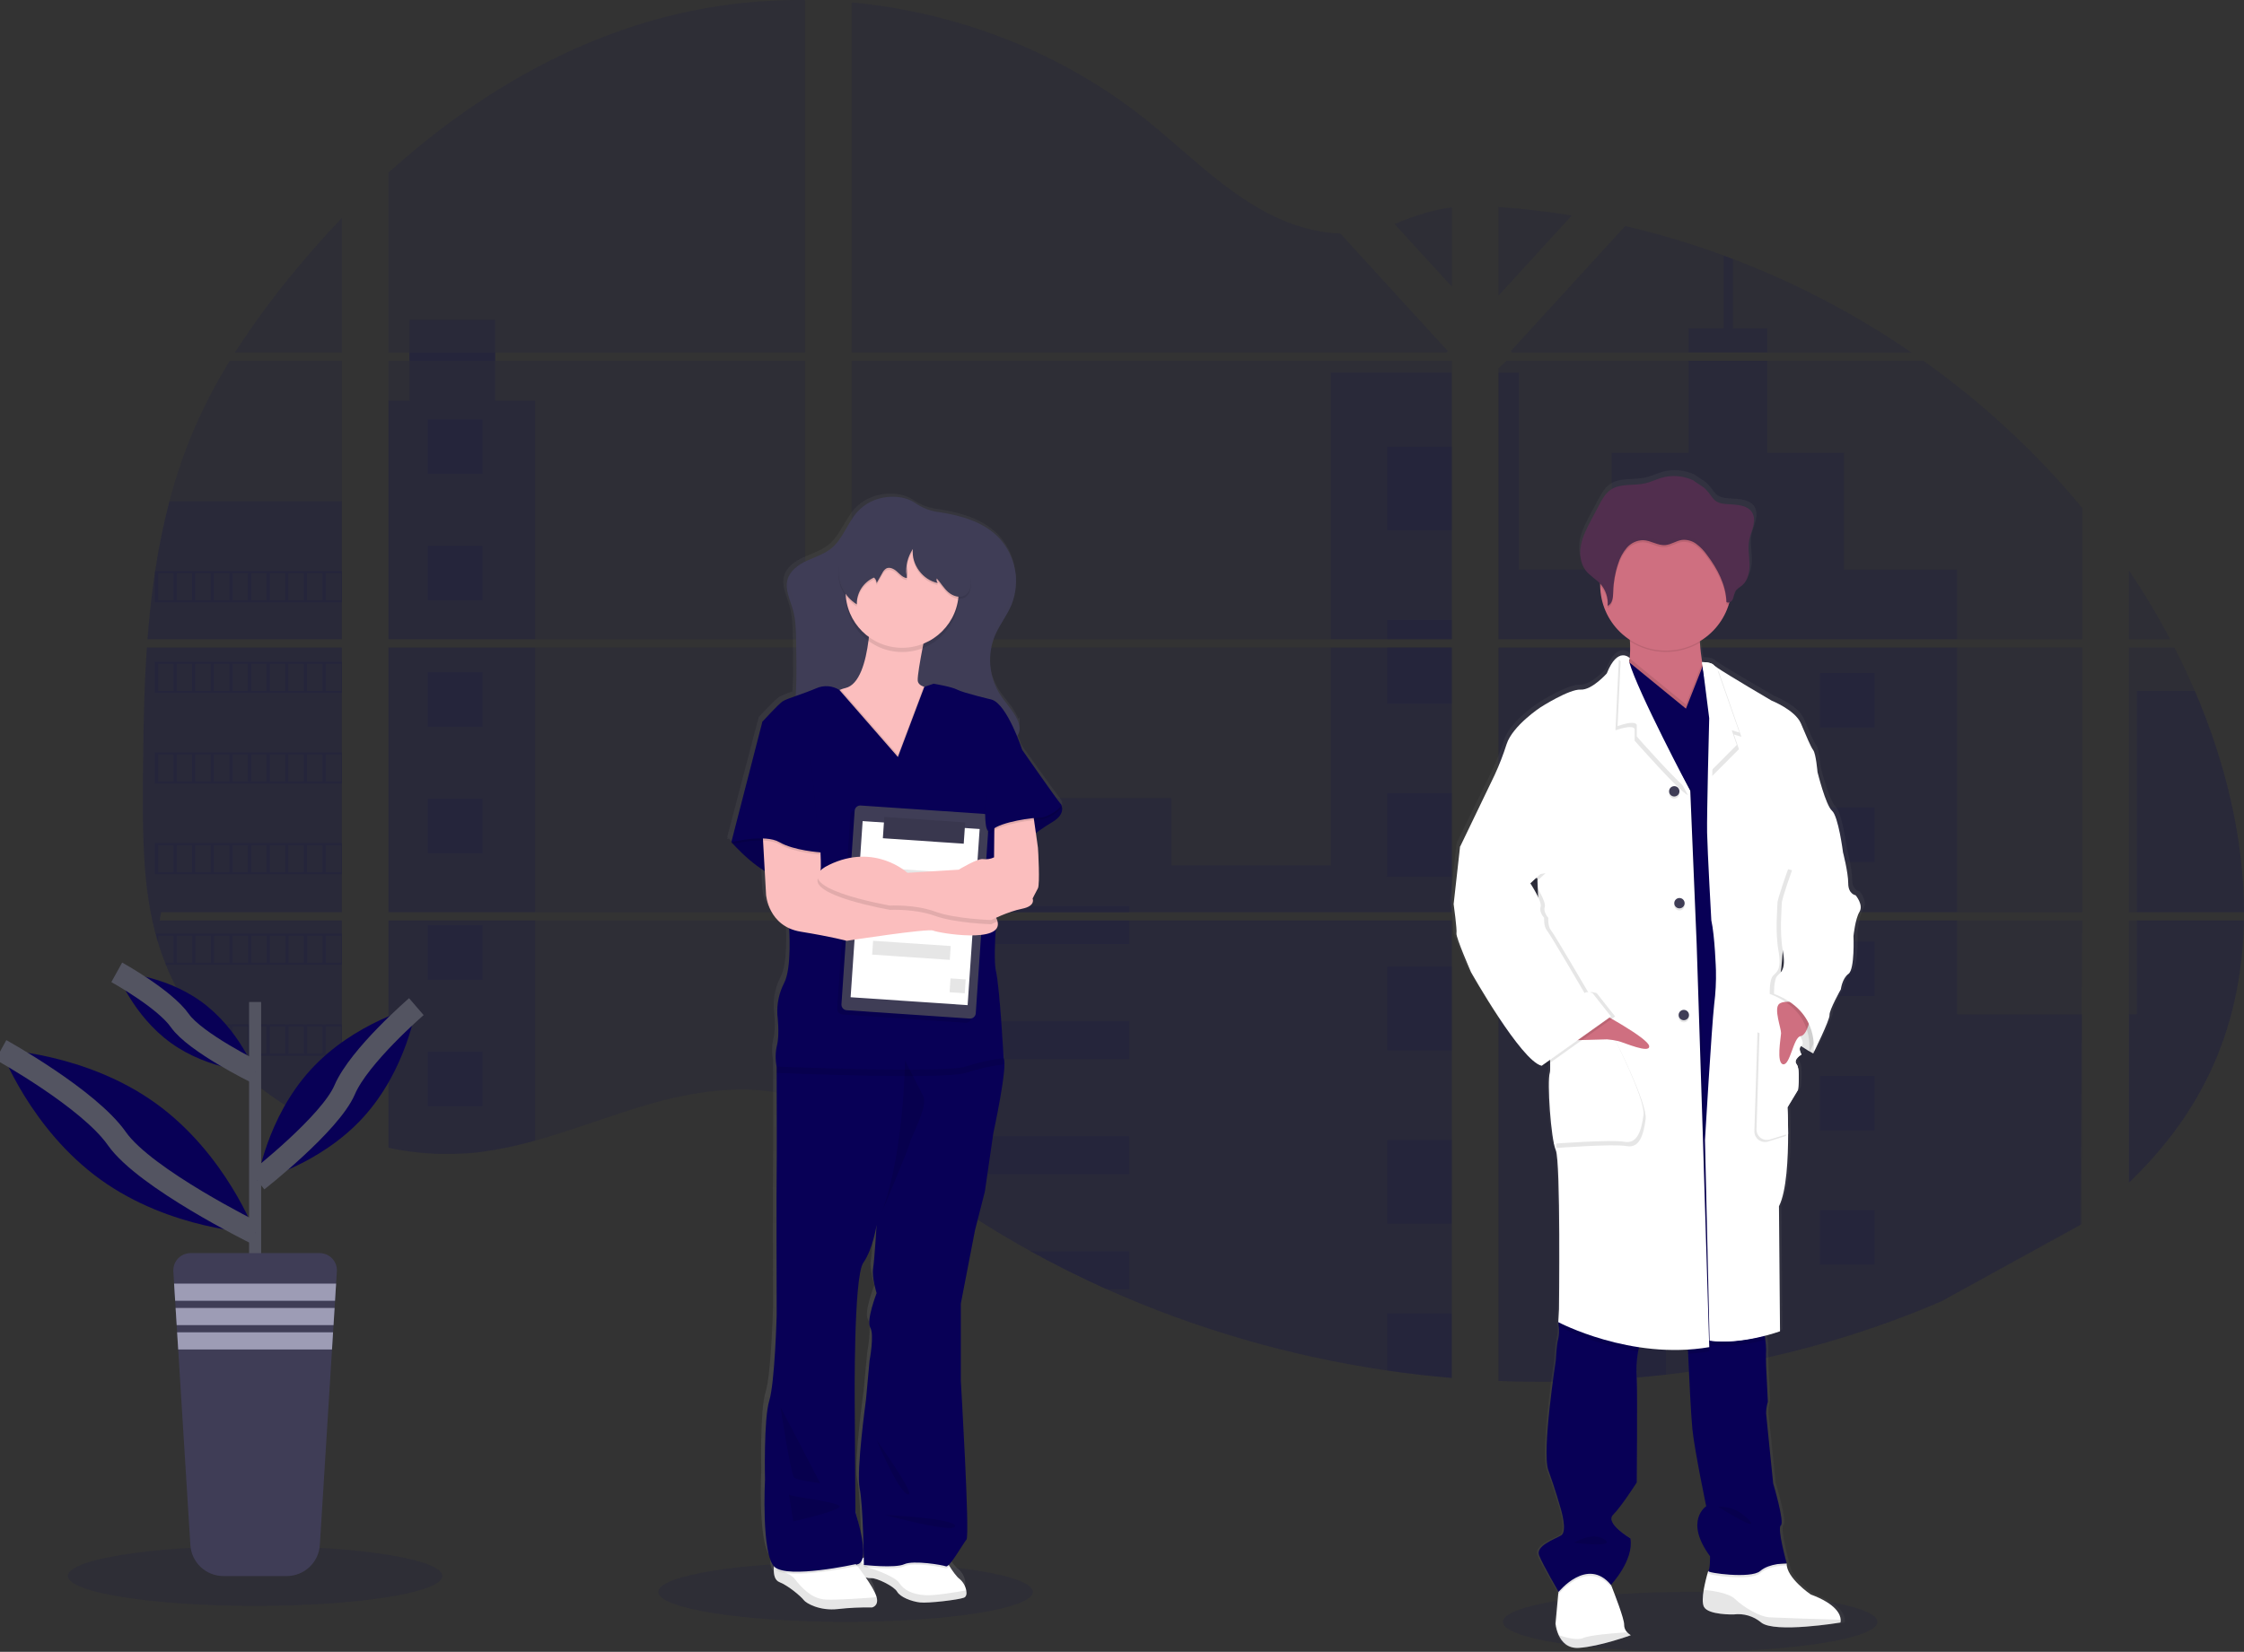 <svg width="201" height="148" viewBox="0 0 201 148" fill="none" xmlns="http://www.w3.org/2000/svg">
<rect x="0" y="0" width="201" height="148" fill="#333333" stroke="none"/>
<g clip-path="url(#clip0)">
<path opacity="0.1" d="M13.155 58.008H30.625V81.735H14.433C14.392 81.98 14.35 82.224 14.304 82.469H30.625V101.6C30.597 101.6 30.57 101.58 30.544 101.569C30.085 101.388 29.626 101.195 29.167 100.991C29.069 100.947 28.972 100.9 28.872 100.858C28.413 100.641 27.954 100.413 27.495 100.172C27.335 100.087 27.175 100 27.018 99.911C24.47 98.494 22.154 96.697 20.15 94.583C20.09 94.527 20.034 94.465 19.978 94.412C19.699 94.11 19.425 93.805 19.16 93.493C19.06 93.378 18.964 93.261 18.866 93.149C18.552 92.769 18.249 92.374 17.957 91.978C17.912 91.918 17.87 91.86 17.828 91.806C16.629 90.153 15.634 88.362 14.867 86.472C14.842 86.416 14.82 86.354 14.798 86.301C14.56 85.7 14.345 85.091 14.159 84.471C14.08 84.212 14.002 83.956 13.937 83.687C13.913 83.609 13.894 83.531 13.873 83.453C12.906 79.654 12.794 75.706 12.794 71.776C12.794 71.319 12.794 70.862 12.794 70.404C12.808 68.8 12.827 67.197 12.851 65.596C12.86 65.185 12.868 64.771 12.877 64.356C12.901 63.305 12.935 62.252 12.98 61.197C12.99 60.905 13.004 60.612 13.02 60.322C13.026 60.154 13.035 59.986 13.045 59.818C13.076 59.211 13.113 58.608 13.155 58.008Z" fill="#080056"/>
<path opacity="0.1" d="M30.624 31.591H21.041C22.6 29.163 24.302 26.829 26.138 24.603C27.564 22.86 29.065 21.162 30.624 19.526V31.591Z" fill="#080056"/>
<path opacity="0.1" d="M30.625 32.321V57.274H13.211C13.211 57.202 13.221 57.128 13.228 57.056C13.244 56.859 13.259 56.664 13.276 56.466C13.294 56.236 13.316 56.007 13.338 55.78C13.361 55.554 13.383 55.279 13.411 55.031C13.438 54.782 13.461 54.53 13.488 54.281C13.516 54.032 13.543 53.784 13.574 53.537C13.605 53.29 13.633 53.039 13.667 52.792C13.693 52.588 13.719 52.382 13.748 52.177C13.788 51.887 13.829 51.597 13.872 51.309C13.872 51.264 13.886 51.221 13.893 51.178C14.207 49.069 14.635 46.978 15.173 44.914C15.739 42.75 16.461 40.629 17.334 38.568C18.261 36.409 19.348 34.321 20.584 32.321H30.625Z" fill="#080056"/>
<path opacity="0.1" d="M34.798 58.008V81.735H72.112V58.008H34.798ZM34.798 82.469V102.845C35.011 102.888 35.221 102.931 35.433 102.967C35.717 103.022 36.003 103.072 36.294 103.115L36.466 103.139C36.58 103.158 36.695 103.173 36.81 103.187C37.098 103.228 37.385 103.259 37.671 103.286C37.805 103.3 37.945 103.31 38.081 103.322L38.413 103.346C38.594 103.36 38.773 103.37 38.952 103.377C39.062 103.377 39.172 103.386 39.284 103.389C39.396 103.393 39.456 103.389 39.546 103.389H39.871C40.019 103.389 40.167 103.389 40.313 103.389H40.503C40.651 103.389 40.799 103.389 40.945 103.375H40.954C41.057 103.375 41.159 103.375 41.262 103.363C41.291 103.365 41.321 103.365 41.35 103.363C41.436 103.363 41.522 103.363 41.605 103.353C41.624 103.352 41.644 103.352 41.663 103.353C41.854 103.341 42.047 103.326 42.242 103.309C42.436 103.291 42.62 103.271 42.815 103.25L43.206 103.202C44.802 102.98 46.381 102.645 47.931 102.201C51.413 101.233 54.817 99.88 58.298 98.89C62.794 97.612 67.766 96.983 72.111 98.539V82.469H34.798ZM72.112 31.591V0.003C68.028 -0.041 63.954 0.434 59.99 1.418C50.541 3.784 42.056 8.914 34.798 15.466V31.589H36.676V32.321H34.798V57.274H72.112V32.321H44.359V31.587L72.112 31.591ZM120.052 20.92C117.714 20.838 115.39 20.102 113.286 18.962C109.268 16.785 106.056 13.42 102.469 10.583C95.015 4.671 85.77 1.101 76.287 0.216V31.591H129.551L129.683 31.452L120.052 20.92ZM124.905 20.063L130.05 25.69V18.583C128.318 18.8 126.81 19.306 124.905 20.056V20.063ZM130.05 107.905V82.469H119.077C119.05 82.361 119.019 82.251 118.984 82.141C119.017 82.251 119.046 82.361 119.076 82.469H76.287V100.863C76.693 101.163 77.094 101.48 77.492 101.799C77.921 102.149 78.347 102.503 78.771 102.861L79.198 103.213C79.403 103.384 79.611 103.556 79.818 103.719C80.232 104.051 80.649 104.381 81.069 104.706C81.279 104.871 81.49 105.033 81.703 105.192C85.065 107.752 88.612 110.063 92.314 112.106C93.144 112.567 93.982 113.012 94.825 113.445C95.386 113.734 95.952 114.016 96.521 114.293C97.375 114.708 98.236 115.108 99.103 115.493C107.102 119.071 115.561 121.525 124.237 122.786C126.162 123.069 128.097 123.292 130.04 123.455V107.902H130.212L130.05 107.905ZM76.287 32.321V57.274H130.05V32.321H76.287ZM76.287 58.005V81.735H130.05V58.008L76.287 58.005ZM134.223 18.548V26.49L140.788 19.308C138.613 18.95 136.424 18.697 134.223 18.548ZM134.223 58.008V81.735H186.512V58.008H134.223ZM186.328 109.787L186.512 82.469H134.223V123.732C137.591 123.871 140.964 123.83 144.328 123.61H144.386C145.993 123.507 147.592 123.361 149.184 123.171H149.22C157.715 122.185 166.021 119.975 173.877 116.608L186.328 109.787ZM196.6 61.905C196.402 61.448 196.198 60.99 195.989 60.533C195.6 59.675 195.19 58.842 194.767 58.01H190.687V81.735H201C200.992 75.015 199.284 68.154 196.6 61.905ZM190.687 82.469V105.967C193.591 103.194 196.047 100.019 197.814 96.389C199.94 92.017 200.912 87.287 200.993 82.467L190.687 82.469ZM190.687 51.094V57.269H194.385C193.264 55.146 192.029 53.085 190.687 51.094ZM155.225 23.205C154.953 23.1 154.679 22.996 154.405 22.896C151.519 21.834 148.57 20.95 145.574 20.252L135.524 31.239L135.328 31.45L135.457 31.589H171.226C166.244 28.173 160.873 25.359 155.225 23.205ZM172.276 32.321H134.956L134.223 32.989V57.274H140.652H186.512V45.508C182.366 40.511 177.579 36.078 172.276 32.321Z" fill="#080056"/>
<path opacity="0.1" d="M30.625 44.909V57.274H13.211C13.211 57.202 13.221 57.128 13.228 57.056C13.244 56.859 13.259 56.663 13.276 56.466C13.294 56.236 13.316 56.007 13.338 55.78C13.361 55.554 13.383 55.279 13.411 55.031C13.438 54.782 13.461 54.53 13.488 54.281C13.516 54.032 13.543 53.784 13.574 53.537C13.605 53.29 13.633 53.039 13.667 52.792C13.693 52.588 13.719 52.382 13.748 52.177C13.788 51.887 13.829 51.597 13.872 51.309C13.872 51.264 13.886 51.221 13.893 51.178C14.207 49.069 14.635 46.978 15.173 44.914L30.625 44.909Z" fill="#080056"/>
<path opacity="0.1" d="M13.155 58.008H30.625V81.735H14.433C14.392 81.98 14.35 82.224 14.304 82.469H30.625V101.6C30.597 101.6 30.57 101.58 30.544 101.569C30.085 101.388 29.626 101.195 29.167 100.991C29.069 100.947 28.972 100.9 28.872 100.858C28.413 100.641 27.954 100.413 27.495 100.172C27.335 100.087 27.175 100 27.018 99.911C24.47 98.494 22.154 96.697 20.15 94.583C20.09 94.527 20.034 94.465 19.978 94.412C19.699 94.11 19.425 93.805 19.16 93.493C19.06 93.378 18.964 93.261 18.866 93.149C18.552 92.769 18.249 92.374 17.957 91.978C17.912 91.918 17.87 91.86 17.828 91.806C16.629 90.153 15.634 88.362 14.867 86.472C14.842 86.416 14.82 86.354 14.798 86.301C14.56 85.7 14.345 85.091 14.159 84.471C14.08 84.212 14.002 83.956 13.937 83.687C13.913 83.609 13.894 83.531 13.873 83.453C12.906 79.654 12.794 75.706 12.794 71.776C12.794 71.319 12.794 70.862 12.794 70.404C12.808 68.8 12.827 67.197 12.851 65.596C12.86 65.185 12.868 64.771 12.877 64.356C12.901 63.305 12.935 62.252 12.98 61.197C12.99 60.905 13.004 60.612 13.02 60.322C13.026 60.154 13.035 59.986 13.045 59.818C13.076 59.211 13.113 58.608 13.155 58.008Z" fill="#080056"/>
<path opacity="0.1" d="M47.932 35.896V57.274H34.796V35.896H36.669V28.658H44.357V35.896H47.932Z" fill="#080056"/>
<path opacity="0.1" d="M47.931 58.007H34.796V81.733H47.931V58.007Z" fill="#080056"/>
<path opacity="0.1" d="M34.798 82.469H47.933V102.194C46.383 102.638 44.804 102.972 43.207 103.194C43.076 103.213 42.947 103.228 42.816 103.242C42.624 103.264 42.432 103.285 42.242 103.302L41.665 103.348H41.606L41.352 103.362H41.264C41.16 103.362 41.059 103.374 40.956 103.375H40.947C40.799 103.375 40.653 103.386 40.505 103.389H40.315C40.169 103.389 40.023 103.389 39.873 103.389H39.549H39.286C39.174 103.389 39.064 103.389 38.952 103.375C38.775 103.369 38.596 103.358 38.415 103.345L38.082 103.321C37.945 103.31 37.807 103.297 37.671 103.283C37.382 103.258 37.095 103.225 36.81 103.185L36.466 103.137L36.294 103.113C36.006 103.07 35.721 103.022 35.433 102.967C35.22 102.93 35.01 102.887 34.798 102.842V82.469Z" fill="#080056"/>
<path opacity="0.1" d="M130.048 33.371H119.217V57.272H130.048V33.371Z" fill="#080056"/>
<path opacity="0.1" d="M130.049 58.007V81.735H76.286V71.5H104.923V77.538H119.216V58.007H130.049Z" fill="#080056"/>
<path opacity="0.1" d="M130.22 107.911C130.163 107.911 130.106 107.911 130.047 107.9V123.466C128.107 123.307 126.173 123.084 124.246 122.799C115.567 121.538 107.105 119.085 99.102 115.509C96.792 114.471 94.529 113.339 92.313 112.115C88.612 110.071 85.066 107.76 81.704 105.201C80.857 104.556 80.022 103.896 79.201 103.223C78.631 102.753 78.066 102.273 77.491 101.808C77.095 101.487 76.694 101.17 76.286 100.868V82.469H119.075C119.044 82.359 119.016 82.251 118.985 82.141C119.018 82.251 119.049 82.359 119.077 82.469H130.049V107.899C130.106 107.9 130.163 107.905 130.22 107.911Z" fill="#080056"/>
<path opacity="0.1" d="M158.299 31.591H151.241V29.405H154.404V22.896C154.678 22.997 154.951 23.1 155.223 23.205V29.405H158.297L158.299 31.591Z" fill="#080056"/>
<path opacity="0.1" d="M175.305 57.274H140.652C140.656 57.275 140.659 57.275 140.663 57.274H140.647H134.223V33.373H136.044V51.039H144.366V40.577H151.243V32.321H158.301V40.582H165.175V51.044H175.307L175.305 57.274Z" fill="#080056"/>
<path opacity="0.1" d="M134.223 58.008V81.735H175.307V58.008H134.223ZM186.454 109.662L186.512 90.88H175.307V82.476H134.223V123.732C137.591 123.871 140.964 123.83 144.328 123.61H144.386C145.993 123.507 147.592 123.361 149.184 123.171H149.22C157.715 122.186 166.02 119.975 173.877 116.608" fill="#080056"/>
<path opacity="0.1" d="M191.41 82.469H200.993C200.91 87.287 199.939 92.019 197.813 96.389C196.047 100.021 193.591 103.195 190.687 105.969V90.875H191.41V82.469Z" fill="#080056"/>
<path opacity="0.1" d="M201 81.735H191.41V61.905H196.6C199.284 68.154 200.992 75.015 201 81.735Z" fill="#080056"/>
<path opacity="0.1" d="M130.049 40.016H124.246V47.51H130.049V40.016Z" fill="#080056"/>
<path opacity="0.1" d="M130.049 55.549H124.246V57.274H130.049V55.549Z" fill="#080056"/>
<path opacity="0.1" d="M130.049 58.007H124.246V63.041H130.049V58.007Z" fill="#080056"/>
<path opacity="0.1" d="M130.049 71.082H124.246V78.575H130.049V71.082Z" fill="#080056"/>
<path opacity="0.1" d="M130.049 86.615H124.246V94.108H130.049V86.615Z" fill="#080056"/>
<path opacity="0.1" d="M130.049 107.898C130.106 107.898 130.163 107.898 130.221 107.91C130.165 107.91 130.108 107.91 130.049 107.9V109.641H124.246V102.147H130.049V107.898Z" fill="#080056"/>
<path opacity="0.1" d="M130.049 117.679V123.466C128.107 123.307 126.173 123.084 124.246 122.798V117.679H130.049Z" fill="#080056"/>
<path opacity="0.1" d="M101.156 81.184H76.286V81.735H101.156V81.184Z" fill="#080056"/>
<path opacity="0.1" d="M101.156 82.467H76.286V84.577H101.156V82.467Z" fill="#080056"/>
<path opacity="0.1" d="M101.156 91.493H76.286V94.885H101.156V91.493Z" fill="#080056"/>
<path opacity="0.1" d="M101.156 101.801V105.194H81.704C80.857 104.551 80.022 103.891 79.201 103.214C78.629 102.746 78.064 102.266 77.491 101.801H101.156Z" fill="#080056"/>
<path opacity="0.1" d="M101.157 112.108V115.509H99.103C96.793 114.471 94.53 113.339 92.314 112.115L101.157 112.108Z" fill="#080056"/>
<path opacity="0.1" d="M149.223 60.307H144.327V65.185H149.223V60.307Z" fill="#080056"/>
<path opacity="0.1" d="M43.219 37.578H38.323V42.456H43.219V37.578Z" fill="#080056"/>
<path opacity="0.1" d="M43.219 48.909H38.323V53.787H43.219V48.909Z" fill="#080056"/>
<path opacity="0.1" d="M43.219 60.24H38.323V65.118H43.219V60.24Z" fill="#080056"/>
<path opacity="0.1" d="M43.219 71.569H38.323V76.447H43.219V71.569Z" fill="#080056"/>
<path opacity="0.1" d="M43.219 82.899H38.323V87.777H43.219V82.899Z" fill="#080056"/>
<path opacity="0.1" d="M43.219 94.23H38.323V99.108H43.219V94.23Z" fill="#080056"/>
<path opacity="0.1" d="M167.913 60.307H163.018V65.185H167.913V60.307Z" fill="#080056"/>
<path opacity="0.1" d="M149.223 72.339H144.327V77.217H149.223V72.339Z" fill="#080056"/>
<path opacity="0.1" d="M167.913 72.339H163.018V77.217H167.913V72.339Z" fill="#080056"/>
<path opacity="0.1" d="M149.223 84.369H144.327V89.247H149.223V84.369Z" fill="#080056"/>
<path opacity="0.1" d="M167.913 84.369H163.018V89.247H167.913V84.369Z" fill="#080056"/>
<path opacity="0.1" d="M149.223 96.401H144.327V101.279H149.223V96.401Z" fill="#080056"/>
<path opacity="0.1" d="M167.913 96.401H163.018V101.279H167.913V96.401Z" fill="#080056"/>
<path opacity="0.1" d="M149.223 108.434H144.327V113.312H149.223V108.434Z" fill="#080056"/>
<path opacity="0.1" d="M167.913 108.434H163.018V113.312H167.913V108.434Z" fill="#080056"/>
<path opacity="0.1" d="M144.327 123.61V120.464H149.221V123.162L144.327 123.61Z" fill="#080056"/>
<path opacity="0.1" d="M13.872 51.173V53.964H30.625V51.173H13.872ZM15.54 53.789H14.163V51.35H15.54V53.789ZM17.208 53.789H15.831V51.35H17.208V53.789ZM18.873 53.789H17.496V51.35H18.873V53.789ZM20.541 53.789H19.164V51.35H20.541V53.789ZM22.207 53.789H20.83V51.35H22.207V53.789ZM23.875 53.789H22.498V51.35H23.875V53.789ZM25.544 53.789H24.166V51.35H25.544V53.789ZM27.21 53.789H25.833V51.35H27.21V53.789ZM28.876 53.789H27.499V51.35H28.876V53.789ZM30.544 53.789H29.167V51.35H30.544V53.789Z" fill="#080056"/>
<path opacity="0.1" d="M13.872 59.296V62.087H30.625V59.296H13.872ZM15.54 61.912H14.163V59.473H15.54V61.912ZM17.208 61.912H15.831V59.473H17.208V61.912ZM18.873 61.912H17.496V59.473H18.873V61.912ZM20.541 61.912H19.164V59.473H20.541V61.912ZM22.207 61.912H20.83V59.473H22.207V61.912ZM23.875 61.912H22.498V59.473H23.875V61.912ZM25.544 61.912H24.166V59.473H25.544V61.912ZM27.21 61.912H25.833V59.473H27.21V61.912ZM28.876 61.912H27.499V59.473H28.876V61.912ZM30.544 61.912H29.167V59.473H30.544V61.912Z" fill="#080056"/>
<path opacity="0.1" d="M13.872 67.421V70.21H30.625V67.421H13.872ZM15.54 70.034H14.163V67.594H15.54V70.034ZM17.208 70.034H15.831V67.594H17.208V70.034ZM18.873 70.034H17.496V67.594H18.873V70.034ZM20.541 70.034H19.164V67.594H20.541V70.034ZM22.207 70.034H20.83V67.594H22.207V70.034ZM23.875 70.034H22.498V67.594H23.875V70.034ZM25.544 70.034H24.166V67.594H25.544V70.034ZM27.21 70.034H25.833V67.594H27.21V70.034ZM28.876 70.034H27.499V67.594H28.876V70.034ZM30.544 70.034H29.167V67.594H30.544V70.034Z" fill="#080056"/>
<path opacity="0.1" d="M13.872 75.545V78.334H30.625V75.545H13.872ZM15.54 78.159H14.163V75.716H15.54V78.159ZM17.208 78.159H15.831V75.716H17.208V78.159ZM18.873 78.159H17.496V75.716H18.873V78.159ZM20.541 78.159H19.164V75.716H20.541V78.159ZM22.207 78.159H20.83V75.716H22.207V78.159ZM23.875 78.159H22.498V75.716H23.875V78.159ZM25.544 78.159H24.166V75.716H25.544V78.159ZM27.21 78.159H25.833V75.716H27.21V78.159ZM28.876 78.159H27.499V75.716H28.876V78.159ZM30.544 78.159H29.167V75.716H30.544V78.159Z" fill="#080056"/>
<path opacity="0.1" d="M13.952 83.664C14.018 83.928 14.095 84.189 14.174 84.448V83.841H15.551V86.278H14.813C14.834 86.337 14.856 86.397 14.88 86.45H30.631V83.664H13.952ZM17.223 86.278H15.846V83.841H17.223V86.278ZM18.888 86.278H17.51V83.841H18.888V86.278ZM20.556 86.278H19.178V83.841H20.556V86.278ZM22.222 86.278H20.845V83.841H22.222V86.278ZM23.89 86.278H22.513V83.841H23.89V86.278ZM25.558 86.278H24.181V83.841H25.558V86.278ZM27.225 86.278H25.848V83.841H27.225V86.278ZM28.891 86.278H27.514V83.841H28.891V86.278ZM30.559 86.278H29.182V83.841H30.559V86.278Z" fill="#080056"/>
<path opacity="0.1" d="M17.833 91.787C17.878 91.842 17.919 91.904 17.962 91.959H18.873V93.13L19.167 93.474V91.952H20.544V94.412H19.978C20.033 94.468 20.086 94.528 20.15 94.583H30.622V91.787H17.833ZM22.216 94.412H20.839V91.962H22.216V94.412ZM23.884 94.412H22.507V91.962H23.884V94.412ZM25.552 94.412H24.175V91.962H25.552V94.412ZM27.218 94.412H25.841V91.962H27.218V94.412ZM28.885 94.412H27.508V91.962H28.885V94.412ZM30.553 94.412H29.176V91.962H30.553V94.412Z" fill="#080056"/>
<path opacity="0.1" d="M27.023 99.911C27.182 100 27.342 100.082 27.502 100.17V100.084H28.879V100.858C28.979 100.9 29.074 100.947 29.172 100.991V100.084H30.549V101.569C30.575 101.581 30.602 101.591 30.63 101.599V99.911H27.023Z" fill="#080056"/>
<path opacity="0.1" d="M130.048 107.898H130.22H130.048ZM118.984 82.141C119.017 82.251 119.046 82.361 119.075 82.469C119.05 82.361 119.019 82.251 118.984 82.141ZM36.676 31.591V32.321H44.366V31.587L36.676 31.591ZM130.05 107.898H130.222H130.05ZM118.984 82.141C119.017 82.251 119.046 82.361 119.075 82.469C119.05 82.361 119.019 82.251 118.984 82.141ZM130.048 107.898H130.22H130.048ZM118.984 82.141C119.017 82.251 119.046 82.361 119.075 82.469C119.05 82.361 119.019 82.251 118.984 82.141Z" fill="#080056"/>
<path opacity="0.1" d="M151.391 148C160.655 148 168.165 146.798 168.165 145.316C168.165 143.833 160.655 142.631 151.391 142.631C142.127 142.631 134.617 143.833 134.617 145.316C134.617 146.798 142.127 148 151.391 148Z" fill="#080056"/>
<path opacity="0.1" d="M75.739 145.316C85.003 145.316 92.513 144.114 92.513 142.631C92.513 141.149 85.003 139.947 75.739 139.947C66.475 139.947 58.965 141.149 58.965 142.631C58.965 144.114 66.475 145.316 75.739 145.316Z" fill="#080056"/>
<path d="M95.051 71.653C95.047 71.636 95.038 71.62 95.025 71.608C94.769 71.356 91.498 66.747 91.498 66.747C91.498 66.747 91.326 66.233 91.047 65.564C91.136 65.448 91.204 65.317 91.245 65.178C91.26 65.119 91.271 65.058 91.278 64.998C91.278 64.979 91.291 64.963 91.297 64.945C91.356 64.712 91.35 64.467 91.279 64.238C91.26 64.297 91.237 64.354 91.209 64.409C91.144 64.21 91.057 64.017 90.951 63.837C90.517 63.092 89.897 62.464 89.441 61.739C88.75 60.611 88.475 59.279 88.665 57.972C88.665 58.039 88.665 58.108 88.665 58.175C88.682 57.915 88.716 57.657 88.768 57.403C88.84 57.113 88.936 56.829 89.055 56.556C89.465 55.621 90.128 54.806 90.531 53.868C90.666 53.551 90.768 53.222 90.837 52.885C90.979 52.322 91.031 51.74 90.99 51.161C90.99 51.298 90.968 51.436 90.947 51.571C90.904 50.179 90.339 48.853 89.365 47.854C87.959 46.446 85.939 45.899 84.008 45.611C83.196 45.516 82.421 45.222 81.753 44.753C81.011 44.275 80.052 44.16 79.184 44.264C78.187 44.372 77.26 44.828 76.569 45.552C75.652 46.557 75.254 47.981 74.183 48.828C73.534 49.343 72.712 49.583 71.956 49.933C71.2 50.283 70.486 50.791 70.243 51.542C70.243 51.542 70.243 51.532 70.243 51.526V51.569L70.233 51.597C69.981 52.485 70.467 53.389 70.72 54.276C70.983 55.194 71.001 56.163 71.014 57.111C71.033 58.271 71.05 59.432 71.031 60.593C71.023 61.049 71.007 61.511 70.973 61.965C70.566 62.088 70.17 62.246 69.79 62.439C69.405 62.689 67.962 64.241 67.962 64.241L65.141 74.982L65.178 75.025L65.141 75.171L65.284 75.138C65.683 75.567 66.876 76.788 68.163 77.55L68.284 79.656C68.284 79.656 68.429 81.769 70.379 82.642C70.424 83.374 70.563 86.349 69.918 87.527C69.471 88.388 69.26 89.351 69.308 90.319C69.308 90.319 69.534 92.106 69.277 93.046C69.127 93.675 69.116 94.328 69.245 94.961C69.245 94.961 69.245 95.168 69.245 95.525C69.245 97.427 69.267 103.523 69.245 104.212C69.212 105.027 69.245 117.077 69.245 117.077C69.245 117.077 69.085 123.099 68.572 124.73C68.058 126.361 68.188 131.762 68.188 131.762C68.188 131.762 67.866 138.196 69.004 139.465C69.004 139.522 68.993 139.58 68.992 139.637C68.992 139.662 68.992 139.692 68.992 139.717C68.978 140.206 69.073 140.726 69.494 140.885C70.355 141.215 71.493 142.203 71.708 142.486C71.923 142.769 73.175 143.474 74.807 143.285C75.829 143.17 76.858 143.123 77.886 143.144C77.886 143.144 78.53 143.028 78.322 142.23C78.188 141.733 77.685 140.968 77.327 140.465C77.392 140.482 77.456 140.496 77.516 140.508L77.578 140.52H77.626C77.653 140.522 77.679 140.522 77.706 140.52H77.74C77.772 140.523 77.804 140.523 77.836 140.52C78.269 140.479 79.88 141.227 80.167 141.721C80.455 142.215 81.469 142.59 82.233 142.685C82.688 142.739 83.834 142.647 84.796 142.523C85.281 142.473 85.761 142.386 86.232 142.263C86.459 142.177 86.507 141.902 86.442 141.594C86.365 141.202 86.154 140.848 85.846 140.592C85.567 140.395 85.199 139.875 84.927 139.45L84.855 139.335C85.335 138.879 86.203 137.386 86.466 137.078C86.786 136.702 85.95 122.965 85.95 122.965V116.078L87.232 109.56L88.129 106.111L88.899 100.904C88.899 100.904 90.245 94.822 89.83 94.225C89.83 94.213 89.486 87.951 89.124 86.446C88.967 85.776 89.007 84.266 89.1 82.798C89.197 82.702 89.265 82.58 89.295 82.447C89.326 82.314 89.318 82.175 89.272 82.047C89.246 81.959 89.213 81.873 89.172 81.791C89.172 81.766 89.172 81.738 89.172 81.712C89.916 81.371 90.693 81.108 91.491 80.927C92.774 80.676 92.453 80.018 92.453 80.018C92.453 80.018 92.743 79.454 92.934 79.109C93.125 78.764 92.966 75.721 92.934 75.471C92.922 75.37 92.842 74.81 92.751 74.176C93.163 73.884 93.698 73.522 94.282 73.179C95.392 72.524 95.142 71.833 95.051 71.653ZM78.318 115.138C78.318 115.138 77.356 117.584 77.742 118.21C78.127 118.836 77.678 121.16 77.678 121.16L77.356 124.61C77.356 124.61 76.459 131.007 76.779 132.512C77.031 133.692 77.124 137.216 77.153 138.686C77.131 138.695 77.11 138.705 77.089 138.717L77.046 138.74C77.194 138.162 77.132 136.992 76.397 134.639L76.335 124.918C76.335 124.918 76.222 113.691 77.112 112.435C78.002 111.18 78.317 109.048 78.317 109.048C78.317 109.048 78.124 112.123 77.998 112.938C77.873 113.752 78.318 115.138 78.318 115.138ZM76.526 139.299C76.518 139.319 76.507 139.34 76.501 139.359L76.452 139.297C76.477 139.299 76.502 139.3 76.526 139.299Z" fill="url(#paint0_linear)"/>
<path d="M86.34 143.151C85.842 143.341 83.144 143.666 82.391 143.575C81.636 143.484 80.638 143.103 80.354 142.606C80.07 142.108 78.478 141.357 78.051 141.405C77.876 141.41 77.701 141.386 77.534 141.333C77.24 141.244 76.952 141.134 76.674 141.004C76.635 140.787 76.641 140.566 76.692 140.352C76.702 140.309 76.715 140.266 76.73 140.225C76.831 139.944 77.039 139.713 77.309 139.583L77.371 139.554C77.49 139.503 77.615 139.465 77.743 139.441C79.096 139.182 84.678 139.702 84.678 139.702C84.678 139.702 84.835 139.981 85.05 140.328C85.319 140.757 85.684 141.28 85.959 141.477C86.264 141.737 86.471 142.093 86.546 142.486C86.612 142.789 86.563 143.067 86.34 143.151Z" fill="white"/>
<path opacity="0.1" d="M86.34 143.151C85.843 143.341 83.147 143.666 82.393 143.575C81.639 143.484 80.641 143.101 80.355 142.606C80.069 142.11 78.48 141.357 78.053 141.405C77.626 141.453 76.676 141.004 76.676 141.004C76.676 141.004 76.528 140.318 76.958 139.849L77.819 140.458C77.819 140.458 80.122 141.17 80.549 141.83C80.976 142.491 81.754 142.859 82.878 142.926C83.719 142.981 85.648 142.655 86.552 142.492C86.612 142.789 86.566 143.067 86.34 143.151Z" fill="black"/>
<path d="M78.1 144.026C77.084 144.006 76.069 144.054 75.06 144.168C73.443 144.357 72.209 143.654 71.994 143.364C71.779 143.074 70.665 142.095 69.809 141.752C69.391 141.59 69.293 141.065 69.312 140.575C69.312 140.549 69.312 140.52 69.312 140.494C69.328 140.184 69.374 139.875 69.45 139.573L76.148 139.431L76.728 140.215L76.817 140.335L77.17 140.813C77.17 140.813 77.33 141.023 77.54 141.328C77.895 141.842 78.391 142.602 78.523 143.105C78.735 143.909 78.1 144.026 78.1 144.026Z" fill="white"/>
<path opacity="0.1" d="M78.1 144.026C77.084 144.006 76.069 144.054 75.06 144.168C73.445 144.357 72.209 143.654 71.996 143.364C71.782 143.074 70.665 142.086 69.809 141.755C69.391 141.594 69.293 141.069 69.312 140.578C69.79 140.69 70.796 140.974 71.19 141.47C71.706 142.132 72.631 143.245 73.944 143.316C75.005 143.372 77.587 143.184 78.534 143.108C78.737 143.909 78.1 144.026 78.1 144.026Z" fill="black"/>
<path opacity="0.1" d="M77.302 139.577C77.225 140.149 76.986 140.304 76.814 140.338C76.771 140.346 76.728 140.346 76.686 140.338C76.663 140.336 76.641 140.333 76.619 140.328C76.619 140.328 70.604 141.652 69.389 140.58C69.358 140.552 69.329 140.523 69.303 140.491C69.319 140.18 69.365 139.872 69.44 139.57L76.139 139.427L76.719 140.211C76.819 139.93 77.027 139.699 77.297 139.57L77.302 139.577Z" fill="black"/>
<path opacity="0.1" d="M85.049 140.321C84.915 140.469 84.803 140.553 84.732 140.523C84.415 140.396 81.819 139.956 80.995 140.335C80.17 140.714 77.38 140.396 77.38 140.396C77.38 140.396 77.38 140.067 77.364 139.539C77.484 139.487 77.608 139.45 77.736 139.426C79.089 139.167 84.672 139.686 84.672 139.686C84.672 139.686 84.835 139.975 85.049 140.321Z" fill="black"/>
<path d="M88.977 101.523L88.216 106.761L87.331 110.233L86.064 116.795V123.742C86.064 123.742 86.887 137.563 86.57 137.94C86.254 138.318 85.05 140.467 84.734 140.342C84.417 140.216 81.821 139.774 80.996 140.151C80.172 140.529 77.381 140.215 77.381 140.215C77.381 140.215 77.318 134.851 77.001 133.337C76.684 131.822 77.571 125.385 77.571 125.385L77.887 121.915C77.887 121.915 78.332 119.579 77.951 118.948C77.571 118.317 78.521 115.861 78.521 115.861C78.521 115.861 78.079 114.469 78.206 113.65C78.333 112.83 78.521 109.737 78.521 109.737C78.521 109.737 78.206 111.885 77.326 113.145C76.447 114.406 76.558 125.704 76.558 125.704L76.62 135.481C78.206 140.657 76.62 140.151 76.62 140.151C76.62 140.151 70.606 141.477 69.39 140.403C68.175 139.33 68.523 132.572 68.523 132.572C68.523 132.572 68.397 127.145 68.903 125.505C69.409 123.865 69.569 117.806 69.569 117.806C69.569 117.806 69.537 105.688 69.569 104.869C69.593 104.183 69.569 98.041 69.569 96.122C69.569 95.765 69.569 95.554 69.569 95.554L70.296 93.757L78.903 92.683H83.021C83.021 92.683 89.218 94.134 89.859 94.76C89.872 94.77 89.884 94.783 89.893 94.798C90.308 95.403 88.977 101.523 88.977 101.523Z" fill="#080056"/>
<path opacity="0.1" d="M78.526 129.038C78.526 129.038 80.42 133.582 81.313 133.898C82.207 134.213 78.526 129.038 78.526 129.038Z" fill="black"/>
<path opacity="0.1" d="M79.227 135.728C79.227 135.728 85.62 136.043 85.556 136.738C85.493 137.433 79.227 135.728 79.227 135.728Z" fill="black"/>
<path opacity="0.1" d="M70.673 133.911C70.926 134.15 75.55 134.597 75.169 135.033C74.789 135.469 71.053 136.316 71.053 136.316L70.673 133.911Z" fill="black"/>
<path opacity="0.1" d="M69.914 126.073C69.914 126.261 70.864 132.131 71.119 132.383C71.374 132.635 73.462 132.887 73.462 132.887L69.914 126.073Z" fill="black"/>
<path d="M76.808 45.846C75.901 46.856 75.508 48.288 74.451 49.142C73.809 49.657 72.996 49.902 72.249 50.252C71.502 50.602 70.762 51.135 70.54 51.928C70.292 52.82 70.771 53.73 71.022 54.622C71.282 55.545 71.297 56.509 71.313 57.475C71.33 58.643 71.349 59.811 71.328 60.979C71.297 62.799 71.146 64.703 70.177 66.245C73.677 67.354 77.398 67.505 81.069 67.648C81.774 67.698 82.482 67.68 83.184 67.594C83.792 67.474 84.394 67.322 84.987 67.14C86.158 66.831 87.365 66.677 88.578 66.682C89.106 66.682 89.645 66.715 90.154 66.577C90.664 66.44 91.154 66.089 91.292 65.581C91.415 65.125 91.235 64.639 91.001 64.229C90.574 63.481 89.968 62.857 89.51 62.12C89.043 61.34 88.766 60.463 88.701 59.558C88.636 58.652 88.785 57.744 89.137 56.907C89.543 55.965 90.197 55.146 90.597 54.202C91.006 53.189 91.115 52.081 90.91 51.008C90.706 49.935 90.197 48.944 89.443 48.151C88.054 46.734 86.061 46.185 84.153 45.894C83.35 45.799 82.584 45.504 81.926 45.036C81.194 44.556 80.246 44.439 79.388 44.546C78.399 44.656 77.483 45.117 76.808 45.846Z" fill="#3F3D56"/>
<g opacity="0.1">
<path opacity="0.1" d="M89.191 55.917C88.84 56.744 88.69 57.641 88.752 58.537C88.791 57.896 88.939 57.267 89.191 56.677C89.596 55.736 90.25 54.916 90.649 53.972C90.976 53.185 91.113 52.332 91.05 51.482C91.015 52.078 90.879 52.663 90.649 53.214C90.25 54.158 89.596 54.976 89.191 55.917Z" fill="black"/>
<path opacity="0.1" d="M71.365 57.242C71.375 57.914 71.385 58.588 71.387 59.26C71.387 58.334 71.378 57.41 71.365 56.485C71.351 55.526 71.334 54.556 71.074 53.631C70.902 53.044 70.647 52.449 70.557 51.858C70.404 52.698 70.84 53.55 71.074 54.389C71.334 55.305 71.351 56.283 71.365 57.242Z" fill="black"/>
<path opacity="0.1" d="M90.213 65.596C89.697 65.735 89.167 65.704 88.638 65.701C87.427 65.693 86.221 65.844 85.049 66.15C84.456 66.332 83.855 66.483 83.247 66.603C82.544 66.69 81.835 66.709 81.129 66.658C77.583 66.519 73.987 66.37 70.59 65.36C70.49 65.584 70.375 65.802 70.246 66.011C73.746 67.12 77.468 67.272 81.136 67.415C81.842 67.465 82.551 67.447 83.254 67.36C83.859 67.24 84.459 67.09 85.049 66.909C86.218 66.602 87.422 66.449 88.631 66.454C89.16 66.454 89.697 66.487 90.207 66.348C90.716 66.209 91.207 65.861 91.344 65.353C91.402 65.118 91.397 64.871 91.327 64.639C91.174 65.12 90.701 65.454 90.213 65.596Z" fill="black"/>
</g>
<path d="M85.114 63.564C84.987 63.849 84.45 66.308 84.322 66.56C84.195 66.812 83.499 70.848 83.436 71.075C83.372 71.301 78.852 70.128 78.852 70.128L76.13 67.855L73.332 65.082C73.332 65.082 73.25 62.579 75.31 61.777C75.451 61.722 75.594 61.677 75.741 61.643C78.24 61.044 77.989 53.472 77.989 53.472L83.119 55.679C83.119 55.679 82.169 60.097 82.201 60.95C82.21 61.236 82.436 61.415 82.73 61.523C83.185 61.652 83.659 61.703 84.131 61.674C84.131 61.674 85.242 63.281 85.114 63.564Z" fill="#FBBEBE"/>
<path d="M94.298 71.862L95.026 72.052C95.026 72.052 95.565 72.869 94.298 73.629C93.493 74.115 92.721 74.653 91.986 75.239L88.242 76.375L87.52 74.119L91.005 71.485L94.298 71.862Z" fill="#080056"/>
<path opacity="0.1" d="M94.298 71.862L95.026 72.052C95.026 72.052 95.565 72.869 94.298 73.629C93.493 74.115 92.721 74.653 91.986 75.239L88.242 76.375L87.52 74.119L91.005 71.485L94.298 71.862Z" fill="black"/>
<path d="M66.974 74.04L65.518 75.46C65.518 75.46 68.144 78.49 70.165 78.678C72.186 78.867 73.49 76.375 73.49 76.375L71.741 73.63L66.974 74.04Z" fill="#080056"/>
<path opacity="0.1" d="M66.974 74.04L65.518 75.46C65.518 75.46 68.144 78.49 70.165 78.678C72.186 78.867 73.49 76.375 73.49 76.375L71.741 73.63L66.974 74.04Z" fill="black"/>
<path opacity="0.1" d="M80.808 58.42C83.606 58.42 85.874 56.16 85.874 53.372C85.874 50.584 83.606 48.324 80.808 48.324C78.01 48.324 75.741 50.584 75.741 53.372C75.741 56.16 78.01 58.42 80.808 58.42Z" fill="black"/>
<path d="M80.808 58.041C83.606 58.041 85.874 55.781 85.874 52.993C85.874 50.205 83.606 47.945 80.808 47.945C78.01 47.945 75.741 50.205 75.741 52.993C75.741 55.781 78.01 58.041 80.808 58.041Z" fill="#FBBEBE"/>
<path opacity="0.1" d="M89.897 95.371C88.743 95.502 87.607 95.756 86.508 96.127C84.614 96.755 69.775 96.137 69.568 96.127C69.568 95.77 69.568 95.559 69.568 95.559L70.295 93.762L78.902 92.688H83.02C83.02 92.688 89.217 94.139 89.858 94.765C89.883 95.142 89.897 95.371 89.897 95.371Z" fill="black"/>
<path opacity="0.1" d="M85.114 63.564C84.987 63.849 84.45 66.308 84.322 66.56C84.195 66.812 83.499 70.848 83.436 71.075C83.372 71.301 78.852 70.128 78.852 70.128L76.13 67.855L73.332 65.082C73.332 65.082 73.25 62.579 75.31 61.777L80.427 67.638L82.73 61.523C83.185 61.652 83.659 61.703 84.131 61.674C84.131 61.674 85.242 63.281 85.114 63.564Z" fill="black"/>
<path d="M80.427 67.826L75.191 61.823C74.884 61.628 74.534 61.512 74.171 61.485C73.808 61.459 73.445 61.522 73.113 61.67C71.941 62.176 70.484 62.586 70.104 62.838C69.723 63.09 68.298 64.651 68.298 64.651L72.543 75.716L70.674 83.004C70.674 83.004 70.959 86.728 70.231 88.085C69.788 88.952 69.58 89.92 69.629 90.892C69.629 90.892 69.851 92.692 69.598 93.637C69.45 94.269 69.439 94.925 69.565 95.561C69.565 95.561 84.609 96.192 86.507 95.561C87.607 95.189 88.743 94.935 89.897 94.805C89.897 94.805 89.553 88.493 89.209 86.978C88.864 85.464 89.494 79.69 89.494 79.69L89.083 73.505L91.551 67.159C91.551 67.159 90.214 63.09 88.819 62.681C88.819 62.681 86.287 62.08 85.748 61.797C85.21 61.514 83.626 61.26 83.626 61.26L82.794 61.538L80.427 67.826Z" fill="#080056"/>
<path opacity="0.1" d="M87.732 73.296L76.713 72.55C76.434 72.531 76.193 72.741 76.174 73.019L74.991 90.354C74.972 90.632 75.182 90.872 75.461 90.891L86.481 91.638C86.76 91.656 87.001 91.447 87.02 91.169L88.203 73.834C88.222 73.556 88.011 73.315 87.732 73.296Z" fill="black"/>
<path d="M88.112 72.92L77.093 72.173C76.814 72.154 76.573 72.364 76.554 72.642L75.371 89.977C75.352 90.255 75.562 90.496 75.841 90.514L86.861 91.261C87.139 91.28 87.381 91.07 87.4 90.792L88.583 73.457C88.602 73.179 88.391 72.939 88.112 72.92Z" fill="#3F3D56"/>
<path d="M87.749 74.279L77.269 73.569L76.192 89.35L86.672 90.06L87.749 74.279Z" fill="white"/>
<path opacity="0.1" d="M86.81 78.307L78.249 77.71L78.082 80.087L86.643 80.684L86.81 78.307Z" fill="black"/>
<path opacity="0.1" d="M86.499 87.754L85.141 87.662L85.056 88.901L86.415 88.993L86.499 87.754Z" fill="black"/>
<path opacity="0.1" d="M85.159 84.764L78.205 84.293L78.121 85.531L85.075 86.003L85.159 84.764Z" fill="black"/>
<path d="M86.452 73.689L79.211 73.198L79.081 75.103L86.322 75.593L86.452 73.689Z" fill="#3F3D56"/>
<path opacity="0.1" d="M86.452 73.689L79.211 73.198L79.081 75.103L86.322 75.593L86.452 73.689Z" fill="black"/>
<path opacity="0.1" d="M81.06 95.022C81.06 95.022 80.997 104.363 78.526 109.727C78.526 109.727 81.504 102.658 81.504 102.375C81.504 102.092 83.15 99.125 82.71 98.242C82.269 97.359 81.06 95.022 81.06 95.022Z" fill="black"/>
<path opacity="0.1" d="M81.194 51.731C81.1 50.904 81.303 50.071 81.767 49.379C81.712 50.072 81.909 50.762 82.322 51.322C82.734 51.883 83.336 52.277 84.016 52.432C83.958 52.382 83.916 52.316 83.897 52.241C83.877 52.167 83.881 52.089 83.907 52.017C84.26 52.415 84.53 52.887 84.93 53.237C85.329 53.587 85.928 53.796 86.398 53.547C87.037 53.204 87.044 52.3 86.878 51.597C86.524 50.099 85.796 48.715 84.763 47.571C84.505 47.226 84.17 46.944 83.785 46.749C83.4 46.554 82.974 46.45 82.542 46.446C81.564 46.371 80.549 46.456 79.672 46.894C79.179 47.162 78.717 47.483 78.295 47.852L75.885 49.811C75.653 49.978 75.455 50.186 75.3 50.425C75.196 50.625 75.134 50.844 75.117 51.069C75.056 51.71 75.175 52.356 75.461 52.934C75.748 53.511 76.19 53.998 76.739 54.34C76.727 53.832 76.867 53.333 77.141 52.906C77.415 52.478 77.81 52.141 78.276 51.938C78.349 51.999 78.408 52.075 78.45 52.16C78.491 52.246 78.513 52.339 78.516 52.434L79.023 51.532C79.099 51.367 79.218 51.227 79.368 51.125C79.681 50.954 80.072 51.156 80.339 51.398C80.605 51.64 80.865 51.942 81.223 51.979L81.237 50.636" fill="black"/>
<path d="M81.195 51.542C81.1 50.715 81.303 49.881 81.768 49.189C81.613 50.561 82.651 51.978 84.018 52.242C83.96 52.192 83.919 52.126 83.899 52.052C83.88 51.978 83.883 51.9 83.91 51.828C84.263 52.226 84.533 52.696 84.932 53.048C85.332 53.4 85.931 53.607 86.401 53.357C87.039 53.014 87.046 52.11 86.881 51.408C86.526 49.91 85.799 48.526 84.765 47.383C84.445 46.993 84.041 46.68 83.583 46.467C83.251 46.344 82.903 46.274 82.55 46.257C81.572 46.182 80.556 46.266 79.68 46.703C79.187 46.973 78.726 47.295 78.303 47.664L75.893 49.623C75.661 49.789 75.462 49.997 75.308 50.237C75.204 50.437 75.142 50.655 75.125 50.88C75.064 51.521 75.183 52.167 75.469 52.744C75.756 53.322 76.198 53.808 76.747 54.149C76.736 53.642 76.876 53.143 77.149 52.716C77.423 52.288 77.818 51.951 78.284 51.748C78.357 51.809 78.416 51.885 78.457 51.97C78.498 52.056 78.521 52.149 78.523 52.243L79.029 51.345C79.105 51.18 79.224 51.04 79.374 50.938C79.687 50.767 80.078 50.969 80.345 51.211C80.611 51.453 80.871 51.753 81.229 51.792L81.243 50.448" fill="#3F3D56"/>
<path d="M83.594 83.381C83.152 83.158 75.836 84.296 75.836 84.296C75.836 84.296 74.631 83.953 71.718 83.476C68.805 82.999 68.619 80.162 68.619 80.162L68.301 74.483L69.284 73.625L73.494 76.37C73.494 76.37 73.56 77.757 73.494 78.008C73.453 78.179 73.343 78.383 73.353 78.522C73.356 78.56 73.372 78.595 73.398 78.623C73.423 78.651 73.457 78.67 73.494 78.677C73.78 78.749 77.674 79.376 77.674 79.376C77.674 79.376 86.7 78.761 88.95 81.79C89.128 82.012 89.263 82.266 89.347 82.537C89.905 84.608 83.995 83.579 83.594 83.381Z" fill="#FBBEBE"/>
<path opacity="0.1" d="M89.353 82.549C89.008 82.702 88.795 82.812 88.795 82.812C88.795 82.812 85.566 82.718 83.751 82.062C81.937 81.407 79.732 81.524 79.732 81.524C79.732 81.524 72.171 80.227 73.343 78.534C73.346 78.572 73.362 78.607 73.388 78.635C73.413 78.663 73.447 78.682 73.484 78.689C73.77 78.76 77.664 79.388 77.664 79.388C77.664 79.388 86.69 78.772 88.94 81.802C89.124 82.023 89.264 82.276 89.353 82.549Z" fill="black"/>
<path d="M92.492 72.557C92.492 72.557 92.936 75.68 92.967 75.934C92.998 76.188 93.158 79.246 92.967 79.594C92.776 79.942 92.492 80.508 92.492 80.508C92.492 80.508 92.809 81.17 91.542 81.424C90.275 81.678 88.787 82.433 88.787 82.433C88.787 82.433 85.556 82.338 83.752 81.676C81.948 81.014 79.731 81.139 79.731 81.139C79.731 81.139 70.134 79.498 74.251 77.495C78.369 75.491 81.282 78.205 81.282 78.205L85.873 77.922C85.873 77.922 87.584 76.879 88.059 76.975C88.395 77.018 88.736 76.963 89.04 76.817L89.073 73.503L92.492 72.557Z" fill="#FBBEBE"/>
<path opacity="0.1" d="M69.211 64.89L68.292 64.842L65.507 75.647C65.507 75.647 68.514 74.889 69.811 75.647C71.107 76.406 73.484 76.562 73.484 76.562L72.598 67.948L69.211 64.89Z" fill="black"/>
<path d="M69.211 64.699L68.292 64.651L65.507 75.457C65.507 75.457 68.514 74.699 69.811 75.457C71.107 76.215 73.484 76.371 73.484 76.371L72.598 67.757L69.211 64.699Z" fill="#080056"/>
<path opacity="0.1" d="M90.277 67.066L91.542 67.351C91.542 67.351 94.773 71.982 95.026 72.241C95.28 72.5 93.822 73.442 93.221 73.442C92.62 73.442 89.674 73.785 88.819 74.577C87.963 75.37 88.32 71.382 88.32 71.291C88.32 71.2 89.382 68.684 89.382 68.684L90.277 67.066Z" fill="black"/>
<path d="M90.277 66.878L91.542 67.161C91.542 67.161 94.773 71.8 95.026 72.052C95.28 72.305 93.822 73.253 93.221 73.253C92.62 73.253 89.674 73.596 88.819 74.389C87.963 75.181 88.32 71.193 88.32 71.102C88.32 71.011 89.389 68.487 89.389 68.487L90.277 66.878Z" fill="#080056"/>
<g opacity="0.1">
<path opacity="0.1" d="M81.759 49.204C81.752 49.073 81.754 48.941 81.768 48.81C81.505 49.202 81.325 49.642 81.237 50.105V50.502C81.237 50.502 81.237 50.494 81.237 50.489V50.583C81.237 50.861 81.237 51.141 81.229 51.419H81.205V51.547C81.205 51.502 81.205 51.46 81.196 51.415C80.852 51.36 80.606 51.072 80.349 50.842C80.093 50.612 79.692 50.393 79.378 50.569C79.228 50.671 79.109 50.812 79.034 50.976L78.523 51.875C78.52 51.78 78.498 51.687 78.457 51.602C78.415 51.517 78.356 51.441 78.283 51.381C77.817 51.584 77.422 51.921 77.148 52.348C76.874 52.776 76.734 53.275 76.746 53.782C76.276 53.488 75.882 53.087 75.598 52.612C75.314 52.137 75.148 51.602 75.112 51.05C75.082 51.666 75.218 52.279 75.505 52.826C75.793 53.372 76.221 53.833 76.746 54.159C76.735 53.652 76.875 53.154 77.149 52.726C77.422 52.299 77.817 51.962 78.283 51.758C78.356 51.819 78.415 51.895 78.456 51.98C78.498 52.066 78.52 52.159 78.523 52.254L79.029 51.355C79.104 51.191 79.223 51.05 79.373 50.949C79.686 50.777 80.077 50.979 80.344 51.221C80.611 51.463 80.871 51.763 81.229 51.803C81.229 51.364 81.233 50.926 81.243 50.489C81.327 50.031 81.503 49.594 81.759 49.204Z" fill="black"/>
<path opacity="0.1" d="M81.178 50.931C81.186 50.815 81.2 50.698 81.217 50.588L81.236 50.115C81.184 50.384 81.165 50.658 81.178 50.931Z" fill="black"/>
<path opacity="0.1" d="M86.4 52.978C85.93 53.228 85.331 53.019 84.932 52.669C84.532 52.319 84.262 51.847 83.909 51.449C83.883 51.521 83.88 51.599 83.899 51.674C83.918 51.748 83.96 51.814 84.018 51.864C83.983 51.864 83.951 51.847 83.918 51.839C84.262 52.233 84.536 52.696 84.932 53.039C85.328 53.382 85.93 53.599 86.4 53.348C86.87 53.098 87.005 52.511 86.963 51.94C86.932 52.389 86.77 52.779 86.4 52.978Z" fill="black"/>
<path opacity="0.1" d="M83.907 51.835C83.332 51.679 82.818 51.351 82.434 50.895C82.051 50.44 81.817 49.879 81.762 49.286C81.664 50.633 82.683 51.983 84.017 52.242C83.961 52.193 83.92 52.128 83.9 52.055C83.881 51.983 83.883 51.906 83.907 51.835Z" fill="black"/>
</g>
<path d="M166.58 79.869C166.58 79.869 165.901 79.774 165.901 78.791C165.901 77.809 165.416 75.968 165.416 75.968C165.416 75.968 164.996 72.766 164.416 72.258C163.836 71.751 163.09 68.769 163.09 68.769C163.09 68.769 162.963 67.152 162.703 66.804C162.443 66.456 162.092 65.603 161.574 64.387C161.056 63.171 158.9 62.337 158.9 62.337C158.9 62.337 154.994 60.08 153.887 59.344C153.786 59.283 153.692 59.212 153.605 59.132C153.412 58.881 152.572 58.876 152.572 58.876C152.484 58.322 152.4 57.688 152.372 57.113C152.372 57.051 152.372 56.989 152.372 56.928C153.607 56.201 154.536 55.055 154.991 53.7C155.011 53.635 155.029 53.568 155.048 53.501C155.123 53.477 155.193 53.439 155.252 53.387C155.312 53.335 155.359 53.271 155.392 53.199C155.49 52.978 155.493 52.72 155.617 52.513C155.762 52.269 156.037 52.139 156.254 51.957C156.802 51.492 156.943 50.712 156.917 50.004C156.9 49.427 156.807 48.847 156.843 48.276C156.843 48.228 156.843 48.18 156.853 48.132C156.864 48.048 156.876 47.961 156.891 47.878C156.976 47.453 157.16 47.052 157.263 46.63C157.366 46.208 157.377 45.733 157.136 45.369C156.783 44.836 156.048 44.729 155.402 44.683C154.671 44.621 154.025 44.7 153.548 44.095C153.329 43.778 153.083 43.482 152.811 43.209C152.715 43.12 151.779 42.549 151.779 42.513C150.862 42.089 149.823 42.009 148.852 42.288C148.365 42.429 147.909 42.659 147.415 42.774C146.354 43.024 145.132 42.753 144.23 43.359C143.727 43.702 143.426 44.249 143.144 44.779C142.914 45.216 142.681 45.653 142.445 46.091C142.063 46.81 141.677 47.54 141.517 48.336C141.483 48.51 141.462 48.686 141.453 48.863C141.453 48.926 141.453 48.99 141.453 49.053C141.453 49.081 141.453 49.108 141.453 49.136C141.453 49.194 141.453 49.252 141.464 49.307C141.474 49.362 141.464 49.377 141.476 49.413C141.488 49.449 141.491 49.53 141.501 49.585C141.512 49.64 141.532 49.738 141.553 49.811C141.553 49.844 141.574 49.875 141.584 49.907C141.594 49.94 141.622 50.022 141.644 50.079C141.667 50.136 141.668 50.139 141.682 50.168C141.708 50.228 141.739 50.286 141.77 50.34C141.784 50.362 141.794 50.384 141.808 50.407C141.855 50.487 141.908 50.564 141.966 50.636C142.333 51.094 142.877 51.386 143.278 51.815C143.278 51.832 143.278 51.849 143.278 51.866C143.278 51.913 143.278 51.959 143.278 52.007C143.303 52.963 143.561 53.899 144.032 54.733C144.502 55.567 145.17 56.274 145.977 56.792C145.977 56.857 145.986 56.924 145.989 56.991C146.023 57.5 146.017 58.01 145.97 58.518C145.9 58.436 145.812 58.37 145.713 58.326C145.615 58.282 145.507 58.261 145.399 58.264C145.325 58.26 145.251 58.267 145.178 58.283L145.163 58.271V58.286C144.784 58.379 144.318 58.772 143.872 59.888C143.872 59.888 142.515 61.411 141.482 61.348C140.45 61.284 137.835 62.934 137.835 62.934C137.835 62.934 135.283 64.583 134.736 66.264C134.43 67.217 134.063 68.15 133.636 69.056L130.474 75.526L129.894 80.671C129.894 80.671 130.215 82.954 130.152 83.304C130.088 83.654 131.476 86.793 131.476 86.793C131.476 86.793 136.06 94.817 137.933 95.228L138.067 95.136C138.148 95.176 138.232 95.207 138.32 95.228L138.706 94.959C138.73 95.26 138.719 95.564 138.675 95.863C138.418 96.657 138.773 101.827 139.224 102.84C139.675 103.854 139.515 117.147 139.515 117.147L139.451 118.318C139.451 118.318 139.451 118.356 139.467 118.421L139.451 118.699L139.498 118.723C139.546 119.096 139.53 119.474 139.451 119.842C139.289 120.356 139.224 121.809 139.224 121.809C139.224 121.809 137.933 130.021 138.546 131.671C139.158 133.321 139.677 135.129 139.677 135.129C139.677 135.129 140.322 137.187 139.708 137.53C139.093 137.873 137.353 138.482 137.707 139.338C138.034 140.131 139.276 142.254 139.46 142.565L139.444 142.736L139.191 145.468C139.232 145.829 139.33 146.181 139.482 146.511C139.759 147.108 140.296 147.724 141.322 147.657C141.495 147.645 141.692 147.626 141.887 147.6C143.762 147.348 146.068 146.515 146.068 146.515C145.949 146.439 145.839 146.349 145.743 146.245C145.651 146.156 145.578 146.05 145.529 145.932C145.479 145.814 145.454 145.687 145.456 145.559C145.483 145.06 144.548 142.691 144.314 142.107L144.261 141.976C144.261 141.976 146.392 139.755 146.037 137.789C146.037 137.789 143.679 136.417 144.455 135.663C145.232 134.908 146.619 132.747 146.619 132.747C146.619 132.747 146.683 124.66 146.619 123.454C146.553 122.615 146.593 121.771 146.738 120.943C146.764 120.819 146.795 120.697 146.828 120.576C147.902 120.737 148.987 120.819 150.074 120.821C150.471 120.821 150.873 120.813 151.279 120.797C151.279 120.911 151.284 121.035 151.295 121.167C151.384 123.171 151.551 126.685 151.687 127.99C151.88 129.86 152.946 134.904 152.946 134.904C152.946 134.904 150.913 136.203 153.3 139.409C153.3 139.409 153.3 140.568 153.142 140.738C152.973 141.288 152.837 141.847 152.734 142.414C152.634 143.016 152.593 143.628 152.755 143.944C153.142 144.702 155.466 144.64 155.466 144.64C155.485 144.636 155.504 144.633 155.523 144.631C155.961 144.585 156.405 144.627 156.827 144.753C157.25 144.88 157.642 145.089 157.983 145.369C158.866 146.076 162.216 145.767 164.032 145.54C164.743 145.45 165.218 145.369 165.218 145.369C165.241 145.289 165.249 145.205 165.242 145.122C165.223 144.678 164.874 143.703 162.505 142.834C162.505 142.834 160.277 141.342 160.308 140.042H160.259H160.002C160.164 140.036 160.277 140.036 160.277 140.036C160.277 140.036 159.405 136.865 159.761 136.606C160.117 136.347 159.05 132.832 159.05 132.832C159.05 132.832 158.439 126.932 158.404 126.521C158.407 126.166 158.461 125.813 158.566 125.474L158.404 122.238C158.404 122.238 158.373 121.162 158.404 120.812C158.401 120.509 158.377 120.205 158.332 119.905C158.317 119.785 158.301 119.66 158.284 119.536C159.119 119.325 159.661 119.131 159.661 119.131L159.565 107.871C160.274 106.499 160.405 103.487 160.401 101.353C160.401 99.981 160.339 98.966 160.339 98.966L161.309 97.389C161.309 97.389 161.532 95.503 161.178 95.089C161.021 94.902 161.092 94.709 161.221 94.549C161.289 94.494 161.361 94.443 161.436 94.398C161.428 94.386 161.42 94.374 161.414 94.36C161.481 94.304 161.553 94.253 161.629 94.208C161.629 94.208 161.284 93.676 161.593 93.451C161.882 93.647 162.14 93.803 162.336 93.914C162.323 94.04 162.309 94.112 162.309 94.112L162.391 93.94C162.581 94.046 162.696 94.112 162.696 94.112C162.696 94.112 164.214 91.098 164.182 90.656C164.149 90.213 165.215 88.34 165.215 88.34C165.215 88.34 165.344 87.356 165.926 86.944C166.507 86.532 166.377 83.549 166.377 83.549C166.377 83.549 166.538 81.996 166.926 81.363C167.313 80.73 166.58 79.869 166.58 79.869ZM137.528 78.546L137.558 79.265C137.385 78.989 137.261 78.791 137.261 78.791L137.528 78.546Z" fill="url(#paint1_linear)"/>
<path d="M162.785 92.808L162.414 94.386C162.414 94.386 159.435 92.868 158.9 90.947C158.365 89.026 159.797 88.294 159.797 88.294L162.574 89.463L162.785 92.808Z" fill="white"/>
<path opacity="0.1" d="M162.785 92.808L162.414 94.386C162.414 94.386 159.435 92.868 158.9 90.947C158.365 89.026 159.797 88.294 159.797 88.294L162.574 89.463L162.785 92.808Z" fill="black"/>
<path d="M146.072 146.513C146.072 146.513 143.317 147.521 141.424 147.648C140.418 147.715 139.89 147.101 139.618 146.509C139.47 146.183 139.374 145.836 139.332 145.48L139.582 142.762L139.712 141.316L143.736 140.273L144.305 142.01L144.359 142.141C144.586 142.722 145.505 145.079 145.478 145.571C145.475 145.699 145.499 145.825 145.547 145.943C145.596 146.061 145.667 146.168 145.758 146.257C145.851 146.355 145.957 146.441 146.072 146.513Z" fill="white"/>
<path d="M164.876 145.13C164.883 145.214 164.875 145.297 164.852 145.377C164.852 145.377 158.961 146.355 157.756 145.377C157.417 145.092 157.023 144.88 156.597 144.755C156.171 144.63 155.724 144.595 155.284 144.652C155.284 144.652 153.005 144.714 152.624 143.966C152.466 143.652 152.507 143.043 152.605 142.444C152.706 141.881 152.839 141.325 153.005 140.777L153.096 140.705L153.638 140.271L159.987 140.084H160.035C160.004 141.378 162.189 142.861 162.189 142.861C164.515 143.719 164.857 144.688 164.876 145.13Z" fill="white"/>
<path opacity="0.1" d="M164.878 145.13C164.884 145.214 164.875 145.297 164.852 145.377C164.852 145.377 158.961 146.355 157.758 145.377C157.419 145.092 157.024 144.879 156.598 144.755C156.172 144.63 155.724 144.595 155.284 144.652C155.284 144.652 153.003 144.714 152.623 143.966C152.466 143.652 152.506 143.043 152.604 142.443C153.482 142.53 154.868 142.748 155.412 143.269C156.234 144.058 157.629 144.847 158.483 144.911C159.157 144.952 163.17 145.079 164.878 145.13Z" fill="black"/>
<path opacity="0.1" d="M146.072 146.513C146.072 146.513 143.318 147.522 141.424 147.648C140.419 147.715 139.89 147.101 139.618 146.51C140.321 146.745 141.293 146.99 141.804 146.765C142.41 146.496 144.559 146.324 145.764 146.251C145.855 146.351 145.958 146.439 146.072 146.513Z" fill="black"/>
<path d="M150.158 65.231C147.885 64.351 144.962 61.444 145.692 60.085C145.854 59.742 145.95 59.373 145.976 58.995C146.023 58.481 146.03 57.965 145.997 57.451C145.946 56.608 145.844 55.769 145.692 54.938C145.692 54.938 152.786 55.098 152.373 56.139C152.253 56.446 152.232 56.976 152.267 57.568C152.301 58.159 152.385 58.833 152.475 59.401C152.597 60.178 152.723 60.773 152.723 60.773C152.723 60.773 152.287 61.379 152.034 61.411C151.781 61.444 153.418 66.492 150.158 65.231Z" fill="#CF6F80"/>
<path opacity="0.1" d="M144.351 142.132L144.298 142.191C142.177 139.635 139.612 142.822 139.612 142.822L139.574 142.753L139.705 141.307L143.728 140.264L144.298 142.002L144.351 142.132Z" fill="black"/>
<path opacity="0.1" d="M160.04 140.264C160.04 140.264 158.49 140.234 157.664 140.961C156.838 141.688 152.844 141.117 153.016 140.961C153.066 140.882 153.097 140.792 153.106 140.698L153.648 140.264L159.997 140.078C160.021 140.198 160.04 140.264 160.04 140.264Z" fill="black"/>
<path d="M146.991 120.195C146.876 120.479 146.788 120.774 146.73 121.075C146.586 121.899 146.546 122.738 146.611 123.572C146.675 124.773 146.611 132.819 146.611 132.819C146.611 132.819 145.249 134.964 144.488 135.721C143.727 136.477 146.038 137.836 146.038 137.836C146.382 139.793 144.295 142.002 144.295 142.002C142.175 139.446 139.61 142.631 139.61 142.631C139.61 142.631 138.215 140.23 137.868 139.373C137.52 138.515 139.229 137.923 139.83 137.573C140.431 137.223 139.799 135.172 139.799 135.172C139.799 135.172 139.293 133.373 138.69 131.731C138.088 130.09 139.355 121.92 139.355 121.92C139.355 121.92 139.42 120.468 139.577 119.962C139.655 119.596 139.671 119.221 139.623 118.85C139.613 118.725 139.601 118.622 139.592 118.55C139.584 118.478 139.577 118.447 139.577 118.447L139.601 118.406L140.462 116.807C140.462 116.807 147.404 119.188 146.991 120.195Z" fill="#080056"/>
<path d="M160.039 140.076C160.039 140.076 158.49 140.043 157.663 140.762C156.837 141.48 152.843 140.92 153.015 140.762C153.188 140.604 153.172 139.438 153.172 139.438C150.829 136.249 152.828 134.956 152.828 134.956C152.828 134.956 151.783 129.939 151.594 128.078C151.461 126.779 151.297 123.275 151.21 121.291C151.172 120.433 151.149 119.841 151.149 119.841L153.046 119.466L153.293 119.418L157.91 118.493C157.91 118.493 158.037 119.351 158.123 120.052C158.167 120.352 158.19 120.654 158.194 120.956C158.164 121.299 158.194 122.375 158.194 122.375L158.352 125.593C158.25 125.93 158.197 126.281 158.194 126.634C158.226 127.045 158.827 132.913 158.827 132.913C158.827 132.913 159.872 136.415 159.516 136.668C159.159 136.92 160.039 140.076 160.039 140.076Z" fill="#080056"/>
<path opacity="0.1" d="M152.373 56.144C152.253 56.451 152.232 56.981 152.267 57.573C151.316 58.143 150.224 58.434 149.115 58.414C148.006 58.393 146.925 58.061 145.997 57.456C145.946 56.613 145.844 55.774 145.692 54.943C145.692 54.943 152.787 55.103 152.373 56.144Z" fill="black"/>
<path d="M155.112 52.357C155.131 53.913 154.528 55.413 153.437 56.526C152.346 57.64 150.856 58.276 149.294 58.295C147.732 58.313 146.226 57.713 145.109 56.626C143.991 55.539 143.353 54.053 143.334 52.497C143.334 52.449 143.334 52.405 143.334 52.357C143.334 50.8 143.955 49.307 145.059 48.206C146.164 47.106 147.662 46.487 149.225 46.487C150.787 46.487 152.286 47.106 153.39 48.206C154.495 49.307 155.116 50.8 155.116 52.357H155.112Z" fill="#CF6F80"/>
<path opacity="0.1" d="M150.158 65.231C147.885 64.351 144.962 61.444 145.692 60.085C145.854 59.742 145.95 59.373 145.976 58.995L149.087 61.543L151.012 63.116L152.475 59.406C152.597 60.183 152.723 60.778 152.723 60.778C152.723 60.778 152.287 61.384 152.034 61.416C151.781 61.449 153.418 66.492 150.158 65.231Z" fill="black"/>
<path d="M158.203 76.495L155.606 119.975L152.218 120.197L143.443 94.985L144.883 65.053L145.187 58.729L149.088 61.921L151.013 63.493L152.519 59.674L155.32 62.106L158.203 76.495Z" fill="#080056"/>
<path opacity="0.1" d="M146.99 120.195C146.875 120.479 146.787 120.774 146.728 121.075C144.261 120.696 141.864 119.951 139.619 118.864L139.572 118.84L139.588 118.564V118.42L140.448 116.821C140.448 116.821 147.403 119.188 146.99 120.195Z" fill="black"/>
<path opacity="0.1" d="M153.104 121.082C152.474 121.189 151.838 121.262 151.2 121.299C151.162 120.442 151.14 119.85 151.14 119.85L153.047 119.466L153.104 121.082Z" fill="black"/>
<path opacity="0.1" d="M158.13 120.052C156.906 120.37 155.014 120.726 153.324 120.503L153.3 119.418L157.917 118.493C157.917 118.493 158.039 119.344 158.13 120.052Z" fill="black"/>
<path opacity="0.1" d="M153.293 120.702C146.235 121.903 139.771 118.461 139.771 118.461L139.833 117.294C139.833 117.294 139.993 104.072 139.549 103.058C139.105 102.044 138.759 96.911 139.01 96.127C139.262 95.343 138.093 83.508 138.093 83.508L137.904 78.706L130.968 75.898L134.066 69.461C134.485 68.558 134.845 67.63 135.144 66.682C135.683 65.01 138.184 63.368 138.184 63.368C138.184 63.368 140.749 61.728 141.763 61.79C142.777 61.852 144.106 60.339 144.106 60.339C145.087 57.847 145.975 58.967 145.975 58.967C145.975 59.087 145.976 58.967 145.927 59.336C145.583 62.072 151.495 70.716 151.579 70.871L152.149 84.534L152.718 101.825L153.293 120.702Z" fill="black"/>
<path d="M153.103 120.702C146.045 121.903 139.579 118.461 139.579 118.461L139.643 117.294C139.643 117.294 139.802 104.072 139.357 103.058C138.913 102.044 138.567 96.906 138.82 96.115C139.073 95.324 137.898 83.501 137.898 83.501L137.707 78.699L130.772 75.891L133.871 69.454C134.289 68.552 134.648 67.624 134.949 66.677C135.488 65.01 137.997 63.367 137.997 63.367C137.997 63.367 140.562 61.727 141.575 61.788C142.587 61.85 143.923 60.339 143.923 60.339C144.906 57.847 145.988 58.967 145.988 58.967C145.988 59.087 145.885 59.139 145.94 59.336C146.698 61.989 151.318 70.716 151.402 70.871L151.972 84.534L152.53 101.833L153.103 120.702Z" fill="white"/>
<path opacity="0.1" d="M151.201 71.257C150.442 70.941 146.421 66.366 146.421 66.366V65.325C146.274 64.982 145.403 65.192 144.699 65.432L145.002 59.108L145.346 59.392C146.099 62.044 151.119 71.104 151.201 71.257Z" fill="black"/>
<path d="M151.392 70.879C150.631 70.562 146.61 65.989 146.61 65.989V64.946C146.464 64.603 145.594 64.813 144.889 65.053L145.186 58.736L145.531 59.019C146.29 61.667 151.308 70.725 151.392 70.879Z" fill="white"/>
<path opacity="0.1" d="M139.771 93.691C139.866 93.691 144.679 93.187 144.679 93.187C144.679 93.187 147.593 98.899 147.402 100.286C147.211 101.674 146.865 102.905 145.693 102.688C144.521 102.47 139.384 102.859 139.384 102.859L139.771 93.691Z" fill="black"/>
<path d="M139.58 93.312C139.676 93.312 144.489 92.808 144.489 92.808C144.489 92.808 147.402 98.528 147.213 99.9C147.023 101.273 146.674 102.52 145.503 102.302C144.333 102.084 139.192 102.473 139.192 102.473L139.58 93.312Z" fill="white"/>
<path d="M143.207 90.638C143.207 90.638 147.625 93.005 147.719 93.726C147.814 94.446 145.471 93.41 144.965 93.283C144.632 93.204 144.293 93.152 143.951 93.125L140.575 93.216L143.207 90.638Z" fill="#CF6F80"/>
<path opacity="0.1" d="M149.967 71.552C150.223 71.552 150.432 71.344 150.432 71.088C150.432 70.833 150.223 70.625 149.967 70.625C149.71 70.625 149.502 70.833 149.502 71.088C149.502 71.344 149.71 71.552 149.967 71.552Z" fill="black"/>
<path d="M149.967 71.363C150.223 71.363 150.432 71.156 150.432 70.9C150.432 70.644 150.223 70.437 149.967 70.437C149.71 70.437 149.502 70.644 149.502 70.9C149.502 71.156 149.71 71.363 149.967 71.363Z" fill="#3F3D56"/>
<path opacity="0.1" d="M150.823 91.599C151.08 91.599 151.288 91.391 151.288 91.136C151.288 90.88 151.08 90.673 150.823 90.673C150.566 90.673 150.358 90.88 150.358 91.136C150.358 91.391 150.566 91.599 150.823 91.599Z" fill="black"/>
<path d="M150.823 91.409C151.08 91.409 151.288 91.201 151.288 90.945C151.288 90.69 151.08 90.482 150.823 90.482C150.566 90.482 150.358 90.69 150.358 90.945C150.358 91.201 150.566 91.409 150.823 91.409Z" fill="#3F3D56"/>
<path opacity="0.1" d="M150.432 81.575C150.688 81.575 150.896 81.368 150.896 81.112C150.896 80.856 150.688 80.649 150.432 80.649C150.175 80.649 149.967 80.856 149.967 81.112C149.967 81.368 150.175 81.575 150.432 81.575Z" fill="black"/>
<path d="M150.432 81.386C150.688 81.386 150.896 81.179 150.896 80.923C150.896 80.668 150.688 80.46 150.432 80.46C150.175 80.46 149.967 80.668 149.967 80.923C149.967 81.179 150.175 81.386 150.432 81.386Z" fill="#3F3D56"/>
<path d="M161.146 93.029C161.146 93.029 161.463 93.503 161.146 93.715C160.829 93.928 161.177 94.474 161.177 94.474C161.177 94.474 160.387 94.933 160.734 95.35C161.082 95.767 160.862 97.638 160.862 97.638L159.912 99.214C159.912 99.214 159.968 100.225 159.972 101.59C159.972 103.72 159.846 106.715 159.151 108.08L159.244 119.282C159.244 119.282 155.916 120.495 153.131 120.124L152.718 102.149C152.718 102.149 153.32 91.956 153.542 90C153.672 88.985 153.725 87.962 153.701 86.939C153.701 86.939 153.606 83.879 153.287 82.46C153.287 82.46 152.943 76.306 152.909 74.603C152.893 73.788 152.936 71.411 152.984 69.15C153.038 66.679 153.098 64.348 153.098 64.348L152.47 59.392C152.47 59.392 153.098 59.331 153.287 59.581C153.372 59.66 153.464 59.731 153.563 59.792C154.649 60.523 158.481 62.77 158.481 62.77C158.481 62.77 160.602 63.61 161.11 64.814C161.618 66.018 161.97 66.872 162.217 67.216C162.463 67.558 162.597 69.171 162.597 69.171C162.597 69.171 163.327 72.138 163.897 72.641C164.467 73.143 164.876 76.334 164.876 76.334L159.841 80.278C159.841 80.278 159.399 86.841 159.304 87.095C159.209 87.349 161.146 93.029 161.146 93.029Z" fill="white"/>
<path d="M161.337 93.029C161.337 93.029 161.652 93.503 161.337 93.716C161.022 93.928 161.367 94.474 161.367 94.474C161.367 94.474 160.576 94.933 160.924 95.35C161.272 95.767 161.051 97.638 161.051 97.638L160.105 99.215C160.105 99.215 160.162 100.225 160.167 101.59C160.167 103.72 160.041 106.715 159.346 108.08L159.44 119.282C159.44 119.282 156.113 120.495 153.327 120.125L152.916 102.149C152.916 102.149 153.517 91.956 153.74 90C153.871 88.985 153.923 87.962 153.897 86.939C153.897 86.939 153.802 83.879 153.486 82.46C153.486 82.46 153.141 76.306 153.105 74.603C153.09 73.788 153.133 71.411 153.181 69.15C153.234 66.679 153.295 64.348 153.295 64.348L152.465 59.326C152.465 59.326 153.295 59.326 153.486 59.581C153.57 59.661 153.662 59.732 153.761 59.792C154.846 60.523 158.678 62.77 158.678 62.77C158.678 62.77 160.793 63.61 161.31 64.814C161.826 66.018 162.17 66.873 162.417 67.216C162.663 67.559 162.797 69.171 162.797 69.171C162.797 69.171 163.527 72.138 164.097 72.641C164.667 73.143 165.078 76.334 165.078 76.334L160.043 80.279C160.043 80.279 159.6 86.841 159.504 87.095C159.408 87.349 161.337 93.029 161.337 93.029Z" fill="white"/>
<path opacity="0.1" d="M155.307 65.804L155.763 67.125L153.368 69.526C153.422 67.054 153.482 64.723 153.482 64.723L152.652 59.703C152.652 59.703 153.482 59.703 153.673 59.958C153.757 60.038 153.85 60.109 153.949 60.169L155.983 66.017L155.307 65.804Z" fill="black"/>
<path d="M155.113 65.425L155.569 66.744L153.176 69.145C153.227 66.674 153.289 64.343 153.289 64.343L152.458 59.32C152.458 59.32 153.289 59.32 153.479 59.576C153.563 59.655 153.656 59.726 153.754 59.787L155.801 65.639L155.113 65.425Z" fill="white"/>
<path opacity="0.1" d="M155.112 52.357C155.113 52.975 155.015 53.589 154.823 54.176C154.791 54.182 154.757 54.181 154.726 54.173C154.694 54.165 154.663 54.151 154.637 54.132C154.591 52.588 153.83 51.137 152.892 49.904C152.628 49.532 152.308 49.202 151.945 48.926C151.577 48.651 151.119 48.522 150.661 48.564C150.144 48.635 149.688 48.985 149.166 49.029C148.478 49.086 147.861 48.611 147.178 48.588C146.9 48.591 146.626 48.652 146.374 48.769C146.122 48.885 145.898 49.054 145.716 49.264C145.357 49.687 145.09 50.179 144.933 50.71C144.663 51.516 144.515 52.358 144.496 53.207C144.487 53.688 144.441 54.29 143.993 54.465C144.027 54.112 143.987 53.756 143.875 53.419C143.764 53.082 143.583 52.773 143.344 52.509L143.334 52.497C143.334 52.449 143.334 52.405 143.334 52.357C143.334 50.8 143.955 49.307 145.059 48.206C146.164 47.106 147.662 46.487 149.225 46.487C150.787 46.487 152.286 47.106 153.39 48.206C154.495 49.307 155.116 50.8 155.116 52.357H155.112Z" fill="black"/>
<path d="M151.67 43.038C150.775 42.619 149.758 42.539 148.809 42.815C148.332 42.956 147.882 43.184 147.399 43.299C146.366 43.547 145.161 43.278 144.274 43.88C143.782 44.223 143.486 44.765 143.21 45.293L142.522 46.599C142.146 47.314 141.768 48.041 141.611 48.828C141.454 49.616 141.549 50.497 142.05 51.132C142.413 51.592 142.954 51.882 143.35 52.316C143.588 52.58 143.768 52.891 143.879 53.228C143.991 53.566 144.031 53.922 143.997 54.276C144.445 54.104 144.489 53.499 144.5 53.019C144.519 52.169 144.666 51.327 144.937 50.521C145.094 49.99 145.361 49.498 145.72 49.075C145.901 48.865 146.125 48.696 146.377 48.579C146.63 48.462 146.904 48.401 147.182 48.398C147.87 48.422 148.488 48.897 149.17 48.839C149.686 48.796 150.144 48.446 150.664 48.376C151.123 48.332 151.581 48.462 151.949 48.737C152.312 49.013 152.631 49.343 152.894 49.715C153.834 50.95 154.596 52.394 154.641 53.943C154.835 54.084 155.116 53.899 155.212 53.679C155.309 53.459 155.312 53.202 155.434 52.993C155.576 52.751 155.846 52.621 156.058 52.439C156.595 51.978 156.729 51.201 156.708 50.496C156.688 49.791 156.55 49.075 156.684 48.383C156.765 47.959 156.948 47.559 157.047 47.139C157.147 46.719 157.159 46.247 156.924 45.885C156.579 45.355 155.855 45.249 155.223 45.199C154.505 45.137 153.863 45.216 153.405 44.614C153.189 44.3 152.948 44.005 152.682 43.733C152.587 43.642 151.67 43.076 151.67 43.038Z" fill="#512E4E"/>
<path opacity="0.1" d="M132.954 79.208L131.157 75.896L130.587 81.007C130.587 81.007 130.904 83.278 130.84 83.627C130.776 83.975 132.138 87.096 132.138 87.096C132.138 87.096 136.636 95.081 138.473 95.491L144.67 91.072L143.024 88.99C143.024 88.99 142.455 88.769 142.312 88.99C142.312 88.99 139.254 83.752 138.939 83.374C138.624 82.997 138.685 82.237 138.685 82.237C138.685 82.237 138.21 81.733 138.368 81.26C138.526 80.786 137.459 79.146 137.459 79.146L138.44 78.232L132.954 79.208Z" fill="black"/>
<path d="M131.251 75.517L130.776 75.896L130.206 81.007C130.206 81.007 130.523 83.278 130.459 83.627C130.395 83.975 131.759 87.096 131.759 87.096C131.759 87.096 136.255 95.081 138.092 95.491L144.3 91.072L142.652 88.99C142.652 88.99 142.082 88.769 141.94 88.99C141.94 88.99 138.884 83.752 138.567 83.374C138.25 82.997 138.314 82.237 138.314 82.237C138.314 82.237 137.839 81.733 137.997 81.26C138.156 80.786 137.078 79.147 137.078 79.147L138.059 78.232L131.251 75.517Z" fill="white"/>
<path opacity="0.1" d="M160.736 95.547C161.08 95.964 160.863 97.837 160.863 97.837L159.913 99.403C159.913 99.403 159.97 100.415 159.973 101.78L158.376 102.278C158.231 102.323 158.078 102.332 157.929 102.306C157.779 102.28 157.639 102.219 157.518 102.128C157.397 102.036 157.3 101.918 157.235 101.781C157.17 101.645 157.138 101.496 157.143 101.345L157.42 92.494L161.147 93.913C160.83 94.132 161.178 94.671 161.178 94.671C161.178 94.671 160.388 95.13 160.736 95.547Z" fill="black"/>
<path d="M160.925 95.359C161.269 95.774 161.052 97.647 161.052 97.647L160.105 99.214C160.105 99.214 160.162 100.225 160.167 101.59L158.54 102.096C158.399 102.14 158.249 102.15 158.104 102.125C157.958 102.099 157.82 102.04 157.702 101.95C157.584 101.861 157.489 101.745 157.426 101.612C157.362 101.479 157.331 101.333 157.335 101.185L157.613 92.304L161.338 93.726C161.019 93.945 161.367 94.484 161.367 94.484C161.367 94.484 160.577 94.942 160.925 95.359Z" fill="white"/>
<path d="M162.161 91.136C162.161 91.136 161.908 92.746 161.274 92.841C160.641 92.935 160.357 95.446 159.725 95.359C159.093 95.271 159.512 93.022 159.534 92.587C159.556 92.151 158.845 90.347 159.376 89.937C159.906 89.527 161.593 89.937 161.593 89.937L162.161 91.136Z" fill="#CF6F80"/>
<path opacity="0.1" d="M163.499 78.735L164.692 76.334C164.692 76.334 165.169 78.164 165.169 79.141C165.169 80.119 165.834 80.215 165.834 80.215C165.834 80.215 166.562 81.073 166.178 81.699C165.794 82.325 165.641 83.875 165.641 83.875C165.641 83.875 165.766 86.841 165.197 87.251C164.627 87.661 164.499 88.64 164.499 88.64C164.499 88.64 163.455 90.501 163.487 90.944C163.52 91.386 162.031 94.383 162.031 94.383C162.031 94.383 162.759 90.659 158.516 89.05C158.516 89.05 158.483 87.788 158.8 87.441C159.116 87.095 159.61 86.927 159.301 85.184C158.991 83.441 159.211 81.34 159.211 80.92C159.211 80.5 160.161 77.881 160.161 77.881L163.499 78.735Z" fill="black"/>
<path d="M164.03 75.99L165.073 76.334C165.073 76.334 165.55 78.164 165.55 79.141C165.55 80.119 166.214 80.215 166.214 80.215C166.214 80.215 166.942 81.073 166.559 81.699C166.175 82.325 166.02 83.875 166.02 83.875C166.02 83.875 166.147 86.841 165.577 87.251C165.007 87.661 164.889 88.64 164.889 88.64C164.889 88.64 163.844 90.501 163.876 90.944C163.909 91.386 162.418 94.383 162.418 94.383C162.418 94.383 163.147 90.659 158.903 89.05C158.903 89.05 158.872 87.788 159.189 87.441C159.506 87.095 160 86.927 159.69 85.184C159.38 83.441 159.6 81.34 159.6 80.92C159.6 80.5 160.551 77.881 160.551 77.881L164.03 75.99Z" fill="white"/>
<path opacity="0.1" d="M140.982 138.23C140.982 138.23 142.645 137.189 143.737 137.945C144.828 138.702 140.982 138.23 140.982 138.23Z" fill="black"/>
<path opacity="0.1" d="M153.907 135.011C153.907 135.011 155.379 134.822 156.615 136.148C157.851 137.474 153.907 135.011 153.907 135.011Z" fill="black"/>
<g opacity="0.1">
<path opacity="0.1" d="M156.057 52.062C155.845 52.245 155.573 52.374 155.432 52.616C155.312 52.823 155.308 53.081 155.212 53.302C155.115 53.523 154.835 53.707 154.639 53.566C154.594 52.022 153.831 50.573 152.893 49.338C152.631 48.966 152.312 48.636 151.948 48.362C151.58 48.085 151.121 47.956 150.662 47.998C150.146 48.069 149.691 48.419 149.17 48.463C148.481 48.52 147.863 48.045 147.18 48.022C146.902 48.025 146.628 48.086 146.376 48.203C146.124 48.319 145.9 48.488 145.72 48.698C145.36 49.12 145.094 49.613 144.936 50.144C144.666 50.95 144.519 51.792 144.499 52.642C144.489 53.12 144.444 53.717 144 53.895C144.01 54.023 144.01 54.151 144 54.278C144.449 54.106 144.494 53.501 144.504 53.02C144.524 52.171 144.671 51.329 144.942 50.523C145.099 49.992 145.366 49.5 145.725 49.077C145.906 48.867 146.13 48.698 146.381 48.581C146.633 48.464 146.907 48.403 147.185 48.4C147.873 48.424 148.493 48.899 149.175 48.841C149.691 48.798 150.149 48.448 150.667 48.377C151.126 48.334 151.585 48.463 151.953 48.739C152.317 49.014 152.636 49.344 152.898 49.717C153.836 50.952 154.599 52.396 154.644 53.945C154.84 54.086 155.121 53.9 155.217 53.681C155.313 53.461 155.317 53.204 155.437 52.995C155.579 52.753 155.851 52.623 156.062 52.441C156.599 51.979 156.734 51.202 156.713 50.497C156.713 50.475 156.713 50.455 156.713 50.432C156.679 51.046 156.515 51.669 156.057 52.062Z" fill="black"/>
<path opacity="0.1" d="M143.347 51.942C142.953 51.508 142.413 51.216 142.049 50.756C141.743 50.351 141.568 49.861 141.549 49.353C141.495 49.988 141.672 50.621 142.049 51.135C142.413 51.595 142.953 51.885 143.347 52.319C143.728 52.743 143.957 53.281 143.998 53.849C144.024 53.504 143.98 53.157 143.868 52.829C143.756 52.501 143.579 52.2 143.347 51.942Z" fill="black"/>
<path opacity="0.1" d="M157.047 46.762C156.945 47.182 156.765 47.582 156.682 48.005C156.632 48.292 156.615 48.583 156.629 48.873C156.634 48.709 156.652 48.546 156.682 48.384C156.765 47.961 156.945 47.561 157.047 47.141C157.105 46.909 157.125 46.669 157.104 46.431C157.093 46.542 157.074 46.653 157.047 46.762Z" fill="black"/>
</g>
<path opacity="0.1" d="M22.849 143.885C32.113 143.885 39.623 142.683 39.623 141.201C39.623 139.718 32.113 138.517 22.849 138.517C13.585 138.517 6.075 139.718 6.075 141.201C6.075 142.683 13.585 143.885 22.849 143.885Z" fill="#080056"/>
<path d="M23.39 89.777H22.311V113.991H23.39V89.777Z" fill="#535461"/>
<path d="M30.174 113.919L30.105 115.01L30.01 116.553L29.971 117.195L29.874 118.739L29.833 119.38L29.738 120.924L28.649 138.431C28.602 139.184 28.269 139.891 27.717 140.408C27.166 140.925 26.437 141.213 25.679 141.213H20.021C19.261 141.213 18.53 140.924 17.978 140.404C17.426 139.885 17.094 139.174 17.051 138.419L15.961 120.912L15.867 119.368L15.827 118.727L15.729 117.183L15.69 116.541L15.595 114.998L15.526 113.907C15.514 113.698 15.545 113.488 15.617 113.292C15.689 113.095 15.8 112.915 15.944 112.762C16.088 112.609 16.262 112.488 16.454 112.404C16.647 112.32 16.855 112.277 17.065 112.276H28.637C28.848 112.277 29.056 112.321 29.25 112.406C29.443 112.49 29.617 112.613 29.761 112.767C29.905 112.921 30.016 113.102 30.087 113.3C30.158 113.498 30.188 113.709 30.174 113.919Z" fill="#3F3D56"/>
<path d="M30.105 115.008L30.008 116.548H15.689L15.593 115.008H30.105Z" fill="#9D9CB5"/>
<path d="M29.969 117.19L29.875 118.73H15.826L15.729 117.19H29.969Z" fill="#9D9CB5"/>
<path d="M29.833 119.373L29.738 120.912H15.962L15.865 119.373H29.833Z" fill="#9D9CB5"/>
<path d="M13.952 98.854C20.239 103.386 22.857 110.473 22.857 110.473C22.857 110.473 15.283 110.214 8.994 105.682C2.706 101.151 0.084 94.069 0.084 94.069C0.084 94.069 7.658 94.323 13.952 98.854Z" fill="#080056"/>
<path d="M0.084 94.069C0.084 94.069 7.946 98.417 10.468 102.017C12.99 105.617 22.85 110.476 22.85 110.476" stroke="#535461" stroke-width="2" stroke-miterlimit="10"/>
<path d="M18.003 89.726C21.425 92.191 22.851 96.048 22.851 96.048C22.851 96.048 18.719 95.907 15.306 93.443C11.892 90.978 10.458 87.119 10.458 87.119C10.458 87.119 14.583 87.259 18.003 89.726Z" fill="#080056"/>
<path d="M10.458 87.119C10.458 87.119 14.738 89.486 16.111 91.445C17.485 93.403 22.851 96.048 22.851 96.048" stroke="#535461" stroke-width="2" stroke-miterlimit="10"/>
<path d="M27.822 95.853C23.892 100.156 23.061 105.78 23.061 105.78C23.061 105.78 28.602 104.425 32.529 100.12C36.455 95.815 37.29 90.192 37.29 90.192C37.29 90.192 31.752 91.549 27.822 95.853Z" fill="#080056"/>
<path d="M37.294 90.194C37.294 90.194 32.174 94.606 30.873 97.645C29.571 100.684 23.061 105.78 23.061 105.78" stroke="#535461" stroke-width="2" stroke-miterlimit="10"/>
</g>
<defs>
<linearGradient id="paint0_linear" x1="80.14" y1="143.316" x2="80.14" y2="44.237" gradientUnits="userSpaceOnUse">
<stop stop-color="#808080" stop-opacity="0.25"/>
<stop offset="0.54" stop-color="#808080" stop-opacity="0.12"/>
<stop offset="1" stop-color="#808080" stop-opacity="0.1"/>
</linearGradient>
<linearGradient id="paint1_linear" x1="32755.9" y1="92852.9" x2="32755.9" y2="27911.4" gradientUnits="userSpaceOnUse">
<stop stop-color="#808080" stop-opacity="0.25"/>
<stop offset="0.54" stop-color="#808080" stop-opacity="0.12"/>
<stop offset="1" stop-color="#808080" stop-opacity="0.1"/>
</linearGradient>
<clipPath id="clip0">
<rect width="201" height="148" fill="white"/>
</clipPath>
</defs>
</svg>
